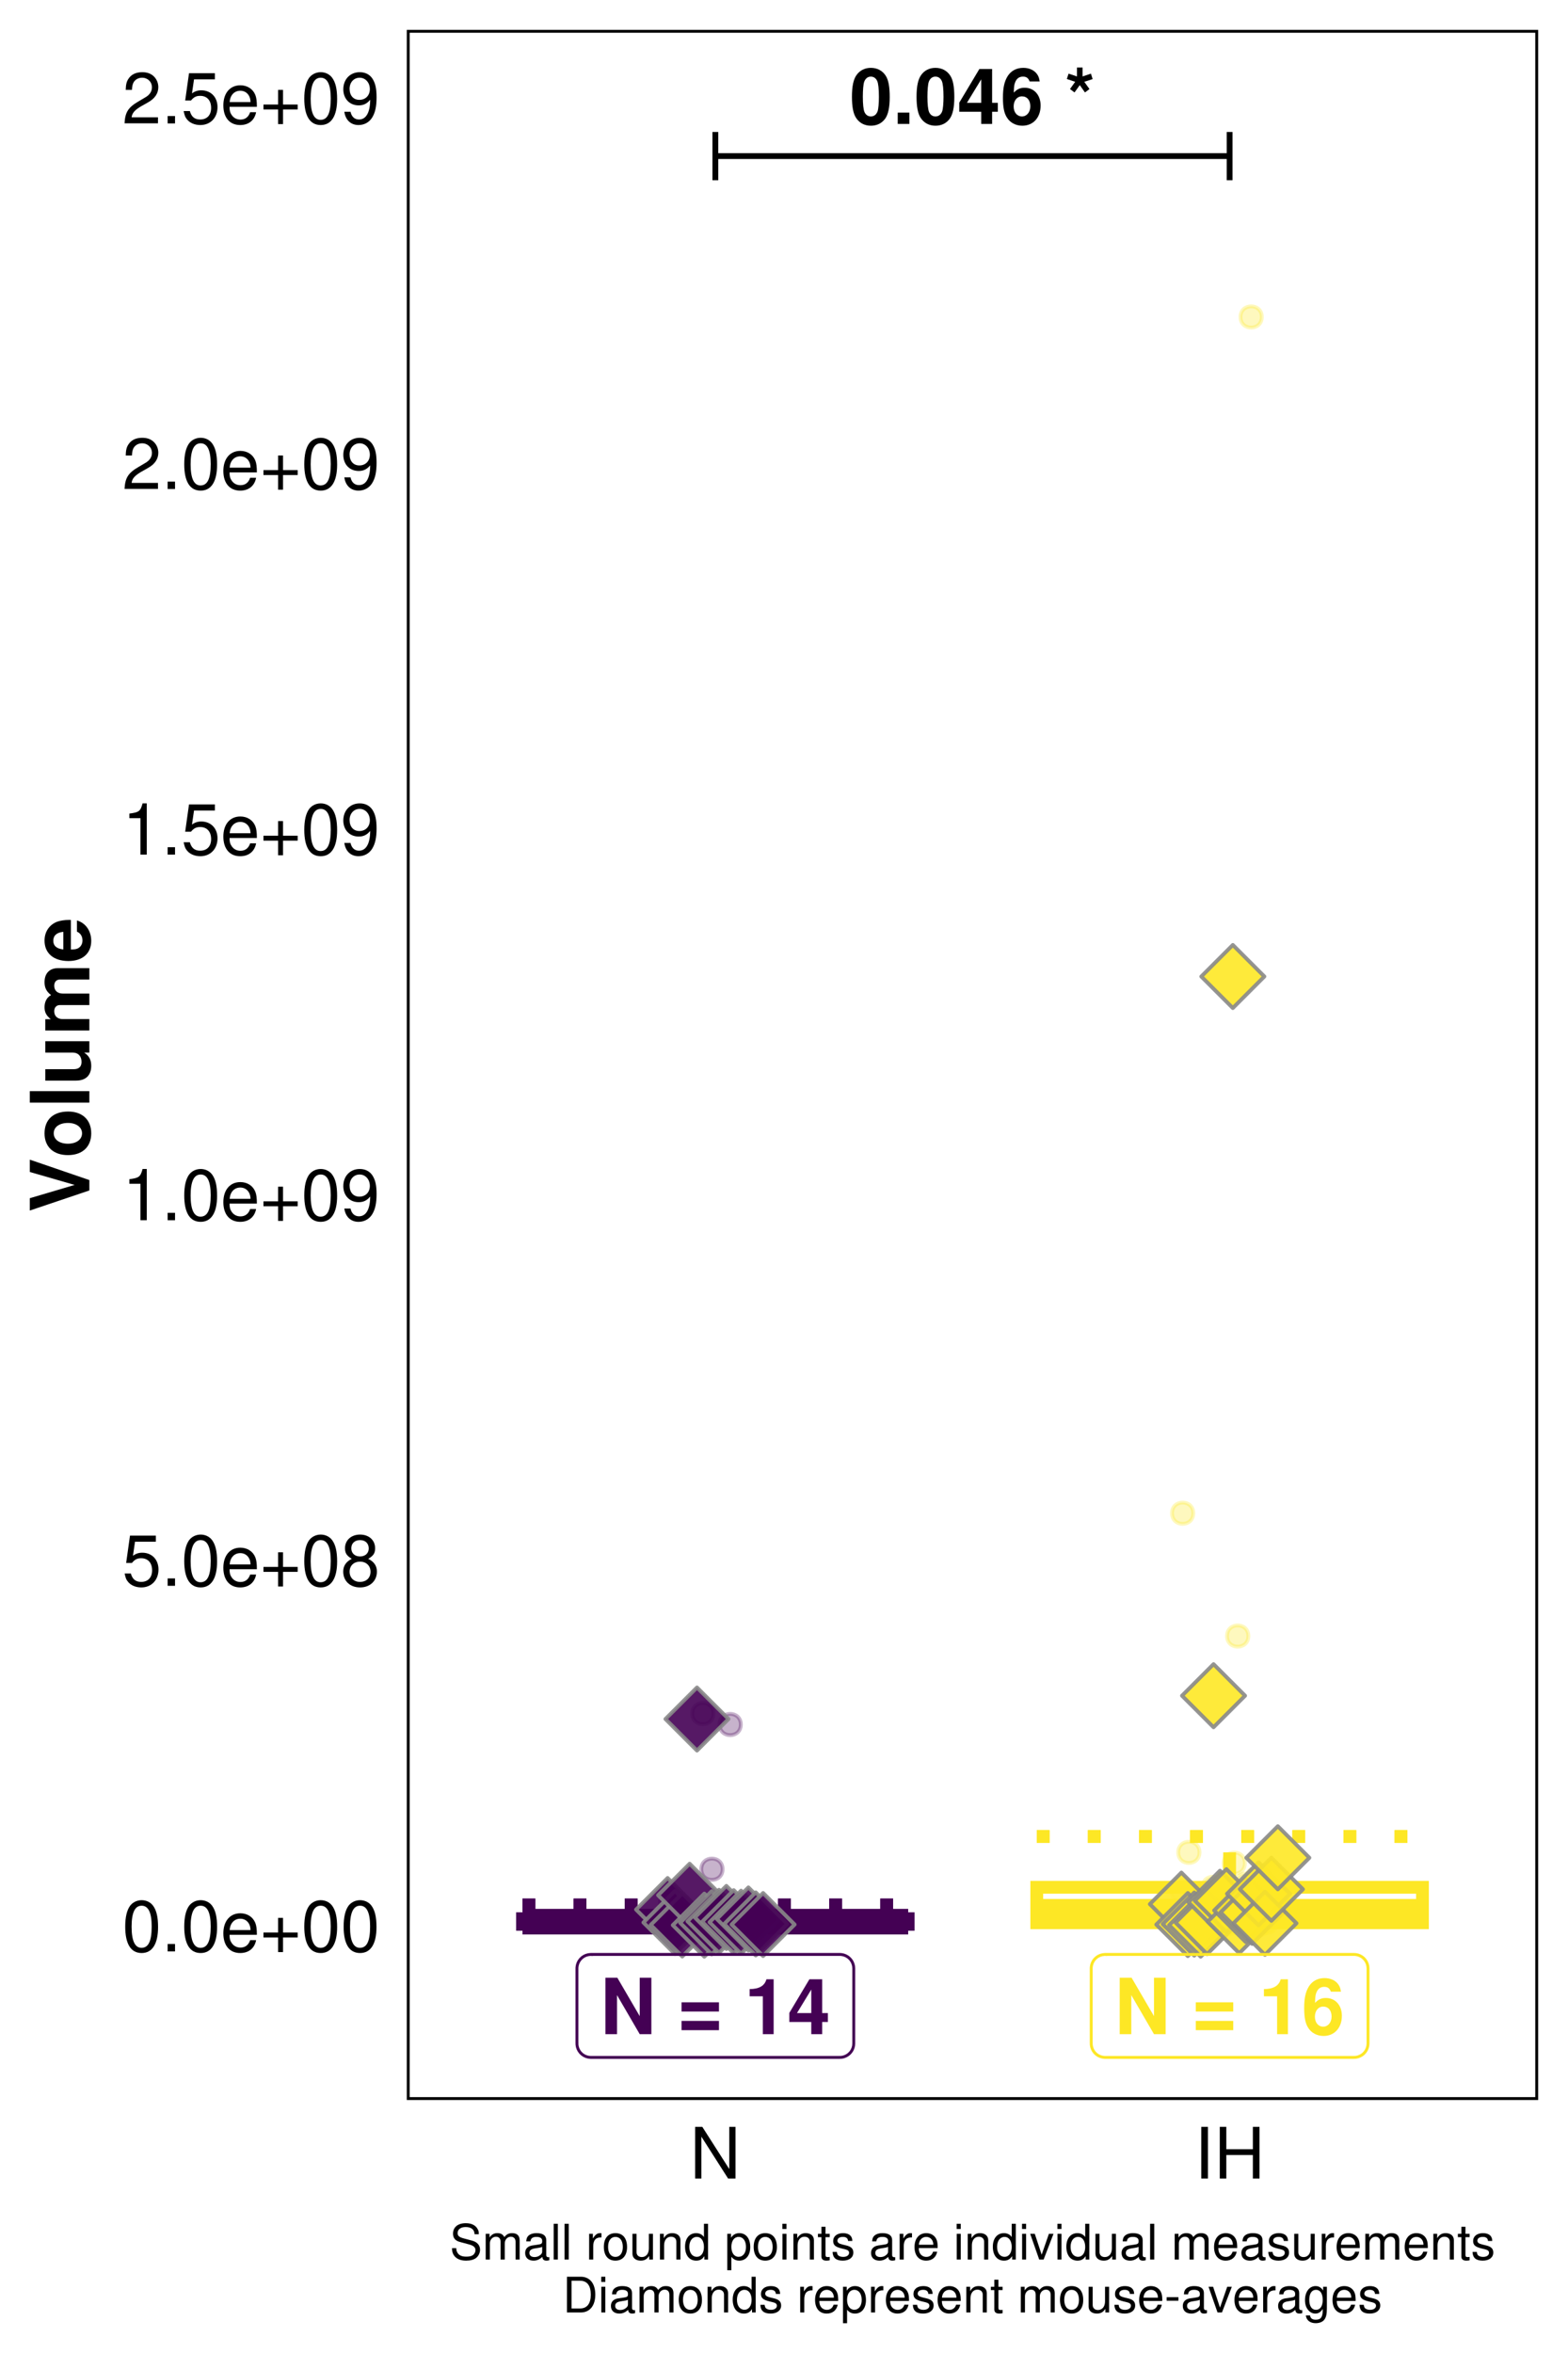 <?xml version="1.0" encoding="UTF-8"?>
<svg xmlns="http://www.w3.org/2000/svg" xmlns:xlink="http://www.w3.org/1999/xlink" width="288pt" height="432pt" viewBox="0 0 288 432" version="1.1">
<defs>
<g>
<symbol overflow="visible" id="glyph0-0">
<path style="stroke:none;" d=""/>
</symbol>
<symbol overflow="visible" id="glyph0-1">
<path style="stroke:none;" d="M 3.875 -10.297 C 2.797 -10.297 1.875 -9.844 1.266 -9 C 0.688 -8.219 0.406 -6.938 0.406 -4.984 C 0.406 -3.188 0.641 -1.938 1.125 -1.172 C 1.719 -0.203 2.703 0.328 3.875 0.328 C 4.984 0.328 5.875 -0.109 6.5 -0.953 C 7.062 -1.734 7.344 -3.031 7.344 -4.922 C 7.344 -6.766 7.125 -8.016 6.641 -8.797 C 6.047 -9.766 5.062 -10.297 3.875 -10.297 Z M 3.875 -8.688 C 4.391 -8.688 4.812 -8.406 5.047 -7.875 C 5.25 -7.453 5.359 -6.359 5.359 -4.969 C 5.359 -3.828 5.266 -2.719 5.109 -2.297 C 4.875 -1.703 4.453 -1.375 3.875 -1.375 C 3.359 -1.375 2.953 -1.656 2.719 -2.156 C 2.516 -2.594 2.406 -3.641 2.406 -4.984 C 2.406 -6.188 2.5 -7.328 2.656 -7.734 C 2.875 -8.344 3.312 -8.688 3.875 -8.688 Z M 3.875 -8.688 "/>
</symbol>
<symbol overflow="visible" id="glyph0-2">
<path style="stroke:none;" d="M 3.047 -2.078 L 0.906 -2.078 L 0.906 0 L 3.047 0 Z M 3.047 -2.078 "/>
</symbol>
<symbol overflow="visible" id="glyph0-3">
<path style="stroke:none;" d="M 7.422 -3.875 L 6.375 -3.875 L 6.375 -10.078 L 4.031 -10.078 L 0.344 -3.906 L 0.344 -2.234 L 4.375 -2.234 L 4.375 0 L 6.375 0 L 6.375 -2.234 L 7.422 -2.234 Z M 4.375 -3.875 L 1.75 -3.875 L 4.375 -8.188 Z M 4.375 -3.875 "/>
</symbol>
<symbol overflow="visible" id="glyph0-4">
<path style="stroke:none;" d="M 7.203 -7.797 C 7.109 -8.453 6.984 -8.766 6.719 -9.141 C 6.203 -9.875 5.281 -10.297 4.188 -10.297 C 2.922 -10.297 1.906 -9.734 1.297 -8.734 C 0.703 -7.75 0.453 -6.625 0.453 -4.797 C 0.453 -3.062 0.672 -1.969 1.188 -1.172 C 1.766 -0.234 2.812 0.328 4.016 0.328 C 6.016 0.328 7.375 -1.172 7.375 -3.375 C 7.375 -5.297 6.188 -6.641 4.453 -6.641 C 3.625 -6.641 3.078 -6.406 2.453 -5.75 L 2.453 -5.953 C 2.484 -6.891 2.531 -7.188 2.672 -7.578 C 2.938 -8.312 3.422 -8.688 4.125 -8.688 C 4.766 -8.688 5.109 -8.438 5.359 -7.797 Z M 3.953 -5.062 C 4.891 -5.062 5.484 -4.344 5.484 -3.234 C 5.484 -2.156 4.828 -1.375 3.953 -1.375 C 3.047 -1.375 2.422 -2.125 2.422 -3.203 C 2.422 -4.297 3.047 -5.062 3.953 -5.062 Z M 3.953 -5.062 "/>
</symbol>
<symbol overflow="visible" id="glyph0-5">
<path style="stroke:none;" d=""/>
</symbol>
<symbol overflow="visible" id="glyph0-6">
<path style="stroke:none;" d="M 1.859 -7.734 L 0.906 -6.406 L 1.734 -5.781 L 2.703 -7.125 L 3.656 -5.781 L 4.484 -6.406 L 3.531 -7.734 L 5.062 -8.234 L 4.75 -9.234 L 3.219 -8.719 L 3.219 -10.359 L 2.188 -10.359 L 2.188 -8.719 L 0.641 -9.234 L 0.328 -8.25 Z M 1.859 -7.734 "/>
</symbol>
<symbol overflow="visible" id="glyph0-7">
<path style="stroke:none;" d="M 7.266 0 L 9.406 0 L 9.406 -10.359 L 7.266 -10.359 L 7.266 -3.312 L 3.156 -10.359 L 0.969 -10.359 L 0.969 0 L 3.094 0 L 3.094 -7.172 Z M 7.266 0 "/>
</symbol>
<symbol overflow="visible" id="glyph0-8">
<path style="stroke:none;" d="M 7.594 -5.844 L 0.719 -5.844 L 0.719 -4.156 L 7.594 -4.156 Z M 7.594 -2.438 L 0.719 -2.438 L 0.719 -0.734 L 7.594 -0.734 Z M 7.594 -2.438 "/>
</symbol>
<symbol overflow="visible" id="glyph0-9">
<path style="stroke:none;" d="M 3.391 -6.953 L 3.391 0 L 5.375 0 L 5.375 -10.078 L 4.047 -10.078 C 3.734 -8.891 2.703 -8.281 0.969 -8.281 L 0.969 -6.953 Z M 3.391 -6.953 "/>
</symbol>
<symbol overflow="visible" id="glyph1-0">
<path style="stroke:none;" d=""/>
</symbol>
<symbol overflow="visible" id="glyph1-1">
<path style="stroke:none;" d="M 3.578 -9.406 C 2.719 -9.406 1.938 -9.016 1.453 -8.375 C 0.859 -7.547 0.562 -6.297 0.562 -4.547 C 0.562 -1.375 1.594 0.297 3.578 0.297 C 5.531 0.297 6.594 -1.375 6.594 -4.469 C 6.594 -6.297 6.312 -7.516 5.688 -8.375 C 5.219 -9.016 4.453 -9.406 3.578 -9.406 Z M 3.578 -8.391 C 4.812 -8.391 5.422 -7.125 5.422 -4.578 C 5.422 -1.891 4.828 -0.656 3.547 -0.656 C 2.344 -0.656 1.734 -1.953 1.734 -4.531 C 1.734 -7.125 2.344 -8.391 3.578 -8.391 Z M 3.578 -8.391 "/>
</symbol>
<symbol overflow="visible" id="glyph1-2">
<path style="stroke:none;" d="M 2.484 -1.359 L 1.125 -1.359 L 1.125 0 L 2.484 0 Z M 2.484 -1.359 "/>
</symbol>
<symbol overflow="visible" id="glyph1-3">
<path style="stroke:none;" d="M 6.672 -3.047 C 6.672 -4.078 6.594 -4.703 6.391 -5.219 C 5.953 -6.328 4.906 -7 3.641 -7 C 1.734 -7 0.516 -5.562 0.516 -3.312 C 0.516 -1.062 1.688 0.297 3.609 0.297 C 5.172 0.297 6.25 -0.578 6.531 -2.062 L 5.438 -2.062 C 5.141 -1.172 4.531 -0.703 3.656 -0.703 C 2.969 -0.703 2.375 -1.016 2.016 -1.594 C 1.75 -1.969 1.656 -2.359 1.656 -3.047 Z M 1.672 -3.922 C 1.766 -5.188 2.531 -6 3.625 -6 C 4.734 -6 5.5 -5.141 5.5 -3.922 Z M 1.672 -3.922 "/>
</symbol>
<symbol overflow="visible" id="glyph1-4">
<path style="stroke:none;" d="M 6.938 -3.469 L 4.25 -3.469 L 4.25 -6.156 L 3.344 -6.156 L 3.344 -3.469 L 0.656 -3.469 L 0.656 -2.562 L 3.344 -2.562 L 3.344 0.125 L 4.25 0.125 L 4.25 -2.562 L 6.938 -2.562 Z M 6.938 -3.469 "/>
</symbol>
<symbol overflow="visible" id="glyph1-5">
<path style="stroke:none;" d="M 6.188 -9.219 L 1.438 -9.219 L 0.734 -4.203 L 1.797 -4.203 C 2.328 -4.844 2.766 -5.062 3.5 -5.062 C 4.734 -5.062 5.5 -4.219 5.5 -2.844 C 5.5 -1.516 4.734 -0.719 3.484 -0.719 C 2.484 -0.719 1.875 -1.219 1.594 -2.266 L 0.453 -2.266 C 0.609 -1.516 0.734 -1.141 1.016 -0.812 C 1.531 -0.109 2.469 0.297 3.516 0.297 C 5.375 0.297 6.672 -1.047 6.672 -3 C 6.672 -4.828 5.453 -6.078 3.688 -6.078 C 3.047 -6.078 2.516 -5.906 1.984 -5.516 L 2.359 -8.094 L 6.188 -8.094 Z M 6.188 -9.219 "/>
</symbol>
<symbol overflow="visible" id="glyph1-6">
<path style="stroke:none;" d="M 5.078 -4.953 C 6.047 -5.531 6.344 -6 6.344 -6.891 C 6.344 -8.375 5.219 -9.406 3.578 -9.406 C 1.953 -9.406 0.812 -8.375 0.812 -6.906 C 0.812 -6 1.109 -5.547 2.047 -4.953 C 1 -4.422 0.484 -3.656 0.484 -2.609 C 0.484 -0.891 1.734 0.297 3.578 0.297 C 5.391 0.297 6.672 -0.891 6.672 -2.609 C 6.672 -3.656 6.156 -4.422 5.078 -4.953 Z M 3.578 -8.391 C 4.547 -8.391 5.172 -7.797 5.172 -6.859 C 5.172 -5.984 4.531 -5.391 3.578 -5.391 C 2.594 -5.391 1.969 -5.984 1.969 -6.891 C 1.969 -7.797 2.594 -8.391 3.578 -8.391 Z M 3.578 -4.438 C 4.719 -4.438 5.5 -3.672 5.5 -2.594 C 5.5 -1.453 4.734 -0.719 3.547 -0.719 C 2.438 -0.719 1.656 -1.484 1.656 -2.578 C 1.656 -3.688 2.422 -4.438 3.578 -4.438 Z M 3.578 -4.438 "/>
</symbol>
<symbol overflow="visible" id="glyph1-7">
<path style="stroke:none;" d="M 3.359 -6.688 L 3.359 0 L 4.516 0 L 4.516 -9.406 L 3.75 -9.406 C 3.359 -7.953 3.094 -7.766 1.328 -7.531 L 1.328 -6.688 Z M 3.359 -6.688 "/>
</symbol>
<symbol overflow="visible" id="glyph1-8">
<path style="stroke:none;" d="M 0.688 -2.141 C 0.906 -0.609 1.891 0.297 3.297 0.297 C 4.328 0.297 5.234 -0.188 5.781 -1.047 C 6.359 -1.969 6.609 -3.109 6.609 -4.812 C 6.609 -6.391 6.391 -7.391 5.844 -8.234 C 5.328 -9 4.531 -9.406 3.516 -9.406 C 1.75 -9.406 0.5 -8.094 0.5 -6.266 C 0.5 -4.531 1.656 -3.312 3.328 -3.312 C 4.203 -3.312 4.844 -3.625 5.438 -4.344 C 5.422 -2 4.688 -0.719 3.375 -0.719 C 2.578 -0.719 2.016 -1.234 1.828 -2.141 Z M 3.5 -8.391 C 4.562 -8.391 5.375 -7.5 5.375 -6.297 C 5.375 -5.141 4.594 -4.328 3.453 -4.328 C 2.359 -4.328 1.656 -5.109 1.656 -6.359 C 1.656 -7.547 2.438 -8.391 3.5 -8.391 Z M 3.5 -8.391 "/>
</symbol>
<symbol overflow="visible" id="glyph1-9">
<path style="stroke:none;" d="M 6.578 -1.125 L 1.734 -1.125 C 1.844 -1.906 2.266 -2.406 3.391 -3.094 L 4.688 -3.828 C 5.984 -4.531 6.641 -5.5 6.641 -6.656 C 6.641 -7.438 6.328 -8.156 5.781 -8.672 C 5.234 -9.172 4.562 -9.406 3.688 -9.406 C 2.516 -9.406 1.656 -8.984 1.141 -8.172 C 0.812 -7.688 0.672 -7.094 0.656 -6.156 L 1.797 -6.156 C 1.828 -6.781 1.906 -7.156 2.062 -7.469 C 2.359 -8.047 2.969 -8.391 3.656 -8.391 C 4.688 -8.391 5.469 -7.641 5.469 -6.625 C 5.469 -5.875 5.047 -5.219 4.219 -4.766 L 3.031 -4.062 C 1.109 -2.953 0.547 -2.062 0.438 -0.016 L 6.578 -0.016 Z M 6.578 -1.125 "/>
</symbol>
<symbol overflow="visible" id="glyph1-10">
<path style="stroke:none;" d="M 8.391 -9.484 L 7.25 -9.484 L 7.25 -1.734 L 2.297 -9.484 L 0.984 -9.484 L 0.984 0 L 2.125 0 L 2.125 -7.688 L 7.031 0 L 8.391 0 Z M 8.391 -9.484 "/>
</symbol>
<symbol overflow="visible" id="glyph1-11">
<path style="stroke:none;" d="M 2.516 -9.484 L 1.297 -9.484 L 1.297 0 L 2.516 0 Z M 2.516 -9.484 "/>
</symbol>
<symbol overflow="visible" id="glyph1-12">
<path style="stroke:none;" d="M 7.156 -4.312 L 7.156 0 L 8.375 0 L 8.375 -9.484 L 7.156 -9.484 L 7.156 -5.375 L 2.281 -5.375 L 2.281 -9.484 L 1.078 -9.484 L 1.078 0 L 2.281 0 L 2.281 -4.312 Z M 7.156 -4.312 "/>
</symbol>
<symbol overflow="visible" id="glyph2-0">
<path style="stroke:none;" d=""/>
</symbol>
<symbol overflow="visible" id="glyph2-1">
<path style="stroke:none;" d="M 0 -5.953 L -10.938 -9.703 L -10.938 -7.438 L -2.703 -5.062 L -10.938 -2.625 L -10.938 -0.359 L 0 -4.047 Z M 0 -5.953 "/>
</symbol>
<symbol overflow="visible" id="glyph2-2">
<path style="stroke:none;" d="M -8.234 -4.516 C -8.234 -2.047 -6.594 -0.531 -3.938 -0.531 C -1.281 -0.531 0.344 -2.047 0.344 -4.531 C 0.344 -7 -1.281 -8.531 -3.891 -8.531 C -6.625 -8.531 -8.234 -7.047 -8.234 -4.516 Z M -6.547 -4.531 C -6.547 -5.688 -5.5 -6.438 -3.922 -6.438 C -2.406 -6.438 -1.344 -5.656 -1.344 -4.531 C -1.344 -3.391 -2.391 -2.625 -3.938 -2.625 C -5.5 -2.625 -6.547 -3.391 -6.547 -4.531 Z M -6.547 -4.531 "/>
</symbol>
<symbol overflow="visible" id="glyph2-3">
<path style="stroke:none;" d="M -10.938 -3.109 L -10.938 -1 L 0 -1 L 0 -3.109 Z M -10.938 -3.109 "/>
</symbol>
<symbol overflow="visible" id="glyph2-4">
<path style="stroke:none;" d="M 0 -8.109 L -8.094 -8.109 L -8.094 -6.016 L -3.031 -6.016 C -2.062 -6.016 -1.438 -5.359 -1.438 -4.312 C -1.438 -3.422 -1.922 -2.969 -2.891 -2.969 L -8.094 -2.969 L -8.094 -0.875 L -2.453 -0.875 C -0.656 -0.875 0.344 -1.844 0.344 -3.578 C 0.344 -4.688 -0.047 -5.422 -0.953 -6.016 L 0 -6.016 Z M 0 -8.109 "/>
</symbol>
<symbol overflow="visible" id="glyph2-5">
<path style="stroke:none;" d="M -8.094 -0.906 L 0 -0.906 L 0 -3 L -4.859 -3 C -5.859 -3 -6.453 -3.547 -6.453 -4.438 C -6.453 -5.141 -6.047 -5.578 -5.406 -5.578 L 0 -5.578 L 0 -7.688 L -4.859 -7.688 C -5.844 -7.688 -6.453 -8.219 -6.453 -9.125 C -6.453 -9.828 -6.047 -10.266 -5.406 -10.266 L 0 -10.266 L 0 -12.359 L -5.734 -12.359 C -7.312 -12.359 -8.234 -11.406 -8.234 -9.781 C -8.234 -8.75 -7.875 -8.047 -7.031 -7.406 C -7.797 -7.016 -8.234 -6.203 -8.234 -5.203 C -8.234 -4.281 -7.938 -3.672 -7.094 -2.984 L -8.094 -2.984 Z M -8.094 -0.906 "/>
</symbol>
<symbol overflow="visible" id="glyph2-6">
<path style="stroke:none;" d="M -3.391 -7.859 C -3.562 -7.875 -3.641 -7.875 -3.75 -7.875 C -4.562 -7.875 -5.312 -7.75 -5.875 -7.562 C -7.344 -7.016 -8.234 -5.719 -8.234 -4.078 C -8.234 -1.75 -6.562 -0.328 -3.844 -0.328 C -1.25 -0.328 0.344 -1.734 0.344 -4.031 C 0.344 -5.844 -0.672 -7.312 -2.281 -7.781 L -2.281 -5.719 C -1.641 -5.453 -1.266 -4.875 -1.266 -4.109 C -1.266 -3.516 -1.516 -3.031 -1.969 -2.734 C -2.266 -2.531 -2.625 -2.453 -3.391 -2.438 Z M -4.781 -2.453 C -6.031 -2.594 -6.625 -3.125 -6.625 -4.047 C -6.625 -5.016 -5.984 -5.578 -4.781 -5.688 Z M -4.781 -2.453 "/>
</symbol>
<symbol overflow="visible" id="glyph3-0">
<path style="stroke:none;" d=""/>
</symbol>
<symbol overflow="visible" id="glyph3-1">
<path style="stroke:none;" d="M 5.359 -4.641 C 5.359 -5.078 5.344 -5.219 5.188 -5.516 C 4.828 -6.266 4.062 -6.672 2.969 -6.672 C 1.516 -6.672 0.625 -5.938 0.625 -4.75 C 0.625 -3.938 1.047 -3.438 1.922 -3.219 L 3.547 -2.781 C 4.391 -2.562 4.75 -2.234 4.75 -1.719 C 4.75 -1.375 4.562 -1.016 4.281 -0.812 C 4.016 -0.625 3.609 -0.531 3.078 -0.531 C 2.359 -0.531 1.875 -0.703 1.562 -1.078 C 1.328 -1.375 1.219 -1.688 1.219 -2.094 L 0.438 -2.094 C 0.438 -1.484 0.562 -1.094 0.812 -0.734 C 1.266 -0.109 2.031 0.203 3.031 0.203 C 3.812 0.203 4.453 0.031 4.875 -0.297 C 5.312 -0.641 5.594 -1.234 5.594 -1.797 C 5.594 -2.609 5.078 -3.203 4.188 -3.453 L 2.547 -3.891 C 1.75 -4.109 1.469 -4.359 1.469 -4.859 C 1.469 -5.531 2.047 -5.969 2.938 -5.969 C 3.984 -5.969 4.562 -5.5 4.578 -4.641 Z M 5.359 -4.641 "/>
</symbol>
<symbol overflow="visible" id="glyph3-2">
<path style="stroke:none;" d="M 0.625 -4.719 L 0.625 0 L 1.391 0 L 1.391 -2.969 C 1.391 -3.641 1.875 -4.188 2.5 -4.188 C 3.047 -4.188 3.359 -3.859 3.359 -3.25 L 3.359 0 L 4.125 0 L 4.125 -2.969 C 4.125 -3.641 4.609 -4.188 5.234 -4.188 C 5.781 -4.188 6.109 -3.844 6.109 -3.25 L 6.109 0 L 6.859 0 L 6.859 -3.531 C 6.859 -4.391 6.375 -4.844 5.484 -4.844 C 4.859 -4.844 4.484 -4.656 4.047 -4.125 C 3.766 -4.641 3.391 -4.844 2.766 -4.844 C 2.141 -4.844 1.719 -4.609 1.328 -4.047 L 1.328 -4.719 Z M 0.625 -4.719 "/>
</symbol>
<symbol overflow="visible" id="glyph3-3">
<path style="stroke:none;" d="M 4.812 -0.438 C 4.734 -0.422 4.703 -0.422 4.656 -0.422 C 4.391 -0.422 4.25 -0.562 4.25 -0.797 L 4.25 -3.562 C 4.25 -4.406 3.641 -4.844 2.469 -4.844 C 1.781 -4.844 1.234 -4.656 0.906 -4.297 C 0.688 -4.062 0.609 -3.781 0.578 -3.328 L 1.344 -3.328 C 1.406 -3.891 1.75 -4.156 2.453 -4.156 C 3.125 -4.156 3.5 -3.906 3.5 -3.453 L 3.5 -3.266 C 3.484 -2.938 3.328 -2.812 2.719 -2.734 C 1.656 -2.594 1.5 -2.562 1.203 -2.453 C 0.656 -2.219 0.375 -1.797 0.375 -1.188 C 0.375 -0.328 0.969 0.203 1.922 0.203 C 2.516 0.203 3 0 3.531 -0.484 C 3.578 0 3.812 0.203 4.297 0.203 C 4.469 0.203 4.562 0.188 4.812 0.125 Z M 3.5 -1.484 C 3.5 -1.234 3.422 -1.078 3.203 -0.875 C 2.891 -0.594 2.531 -0.453 2.094 -0.453 C 1.5 -0.453 1.156 -0.734 1.156 -1.203 C 1.156 -1.703 1.484 -1.953 2.297 -2.062 C 3.094 -2.172 3.25 -2.219 3.5 -2.328 Z M 3.5 -1.484 "/>
</symbol>
<symbol overflow="visible" id="glyph3-4">
<path style="stroke:none;" d="M 1.375 -6.562 L 0.609 -6.562 L 0.609 0 L 1.375 0 Z M 1.375 -6.562 "/>
</symbol>
<symbol overflow="visible" id="glyph3-5">
<path style="stroke:none;" d=""/>
</symbol>
<symbol overflow="visible" id="glyph3-6">
<path style="stroke:none;" d="M 0.625 -4.719 L 0.625 0 L 1.375 0 L 1.375 -2.453 C 1.391 -3.578 1.859 -4.094 2.891 -4.062 L 2.891 -4.828 C 2.766 -4.844 2.688 -4.844 2.594 -4.844 C 2.109 -4.844 1.75 -4.562 1.312 -3.859 L 1.312 -4.719 Z M 0.625 -4.719 "/>
</symbol>
<symbol overflow="visible" id="glyph3-7">
<path style="stroke:none;" d="M 2.453 -4.844 C 1.109 -4.844 0.328 -3.906 0.328 -2.328 C 0.328 -0.734 1.109 0.203 2.453 0.203 C 3.781 0.203 4.594 -0.734 4.594 -2.281 C 4.594 -3.922 3.812 -4.844 2.453 -4.844 Z M 2.453 -4.156 C 3.297 -4.156 3.812 -3.469 3.812 -2.297 C 3.812 -1.172 3.281 -0.484 2.453 -0.484 C 1.625 -0.484 1.109 -1.172 1.109 -2.328 C 1.109 -3.469 1.625 -4.156 2.453 -4.156 Z M 2.453 -4.156 "/>
</symbol>
<symbol overflow="visible" id="glyph3-8">
<path style="stroke:none;" d="M 4.344 0 L 4.344 -4.719 L 3.594 -4.719 L 3.594 -2.047 C 3.594 -1.078 3.094 -0.453 2.297 -0.453 C 1.703 -0.453 1.328 -0.812 1.328 -1.375 L 1.328 -4.719 L 0.578 -4.719 L 0.578 -1.078 C 0.578 -0.297 1.172 0.203 2.094 0.203 C 2.781 0.203 3.219 -0.031 3.656 -0.656 L 3.656 0 Z M 4.344 0 "/>
</symbol>
<symbol overflow="visible" id="glyph3-9">
<path style="stroke:none;" d="M 0.625 -4.719 L 0.625 0 L 1.391 0 L 1.391 -2.594 C 1.391 -3.562 1.891 -4.188 2.656 -4.188 C 3.266 -4.188 3.641 -3.828 3.641 -3.266 L 3.641 0 L 4.391 0 L 4.391 -3.562 C 4.391 -4.344 3.797 -4.844 2.891 -4.844 C 2.188 -4.844 1.734 -4.578 1.328 -3.922 L 1.328 -4.719 Z M 0.625 -4.719 "/>
</symbol>
<symbol overflow="visible" id="glyph3-10">
<path style="stroke:none;" d="M 4.453 -6.562 L 3.703 -6.562 L 3.703 -4.125 C 3.391 -4.594 2.891 -4.844 2.266 -4.844 C 1.031 -4.844 0.234 -3.875 0.234 -2.359 C 0.234 -0.781 1.016 0.203 2.281 0.203 C 2.938 0.203 3.391 -0.031 3.781 -0.625 L 3.781 0 L 4.453 0 Z M 2.391 -4.156 C 3.188 -4.156 3.703 -3.438 3.703 -2.297 C 3.703 -1.219 3.188 -0.5 2.391 -0.5 C 1.562 -0.5 1.016 -1.219 1.016 -2.328 C 1.016 -3.422 1.562 -4.156 2.391 -4.156 Z M 2.391 -4.156 "/>
</symbol>
<symbol overflow="visible" id="glyph3-11">
<path style="stroke:none;" d="M 0.484 1.969 L 1.234 1.969 L 1.234 -0.5 C 1.641 -0.016 2.078 0.203 2.688 0.203 C 3.922 0.203 4.703 -0.781 4.703 -2.281 C 4.703 -3.859 3.938 -4.844 2.688 -4.844 C 2.047 -4.844 1.531 -4.562 1.172 -4 L 1.172 -4.719 L 0.484 -4.719 Z M 2.562 -4.156 C 3.391 -4.156 3.922 -3.422 3.922 -2.297 C 3.922 -1.219 3.375 -0.5 2.562 -0.5 C 1.75 -0.5 1.234 -1.219 1.234 -2.328 C 1.234 -3.422 1.75 -4.156 2.562 -4.156 Z M 2.562 -4.156 "/>
</symbol>
<symbol overflow="visible" id="glyph3-12">
<path style="stroke:none;" d="M 1.344 -4.719 L 0.609 -4.719 L 0.609 0 L 1.344 0 Z M 1.344 -6.562 L 0.594 -6.562 L 0.594 -5.609 L 1.344 -5.609 Z M 1.344 -6.562 "/>
</symbol>
<symbol overflow="visible" id="glyph3-13">
<path style="stroke:none;" d="M 2.281 -4.719 L 1.516 -4.719 L 1.516 -6.016 L 0.766 -6.016 L 0.766 -4.719 L 0.125 -4.719 L 0.125 -4.109 L 0.766 -4.109 L 0.766 -0.547 C 0.766 -0.047 1.094 0.203 1.672 0.203 C 1.875 0.203 2.031 0.188 2.281 0.141 L 2.281 -0.484 C 2.172 -0.453 2.078 -0.453 1.922 -0.453 C 1.609 -0.453 1.516 -0.547 1.516 -0.875 L 1.516 -4.109 L 2.281 -4.109 Z M 2.281 -4.719 "/>
</symbol>
<symbol overflow="visible" id="glyph3-14">
<path style="stroke:none;" d="M 3.938 -3.406 C 3.938 -4.328 3.328 -4.844 2.234 -4.844 C 1.141 -4.844 0.422 -4.281 0.422 -3.406 C 0.422 -2.672 0.797 -2.328 1.922 -2.047 L 2.625 -1.875 C 3.141 -1.75 3.344 -1.562 3.344 -1.234 C 3.344 -0.781 2.906 -0.484 2.25 -0.484 C 1.844 -0.484 1.5 -0.609 1.312 -0.797 C 1.203 -0.938 1.141 -1.078 1.094 -1.406 L 0.312 -1.406 C 0.344 -0.312 0.953 0.203 2.188 0.203 C 3.375 0.203 4.125 -0.375 4.125 -1.281 C 4.125 -1.984 3.734 -2.375 2.797 -2.594 L 2.078 -2.766 C 1.469 -2.922 1.203 -3.109 1.203 -3.453 C 1.203 -3.891 1.594 -4.156 2.203 -4.156 C 2.812 -4.156 3.125 -3.891 3.156 -3.406 Z M 3.938 -3.406 "/>
</symbol>
<symbol overflow="visible" id="glyph3-15">
<path style="stroke:none;" d="M 4.609 -2.109 C 4.609 -2.828 4.562 -3.266 4.422 -3.609 C 4.125 -4.391 3.406 -4.844 2.516 -4.844 C 1.203 -4.844 0.359 -3.859 0.359 -2.297 C 0.359 -0.734 1.172 0.203 2.5 0.203 C 3.578 0.203 4.328 -0.406 4.516 -1.438 L 3.766 -1.438 C 3.562 -0.812 3.125 -0.484 2.531 -0.484 C 2.047 -0.484 1.641 -0.703 1.391 -1.094 C 1.219 -1.375 1.156 -1.641 1.141 -2.109 Z M 1.156 -2.719 C 1.219 -3.594 1.75 -4.156 2.516 -4.156 C 3.281 -4.156 3.812 -3.562 3.812 -2.719 Z M 1.156 -2.719 "/>
</symbol>
<symbol overflow="visible" id="glyph3-16">
<path style="stroke:none;" d="M 2.562 0 L 4.375 -4.719 L 3.531 -4.719 L 2.203 -0.891 L 0.938 -4.719 L 0.094 -4.719 L 1.75 0 Z M 2.562 0 "/>
</symbol>
<symbol overflow="visible" id="glyph3-17">
<path style="stroke:none;" d="M 0.797 0 L 3.328 0 C 4.984 0 6 -1.234 6 -3.281 C 6 -5.312 5 -6.562 3.328 -6.562 L 0.797 -6.562 Z M 1.641 -0.734 L 1.641 -5.828 L 3.188 -5.828 C 4.484 -5.828 5.172 -4.953 5.172 -3.281 C 5.172 -1.609 4.484 -0.734 3.188 -0.734 Z M 1.641 -0.734 "/>
</symbol>
<symbol overflow="visible" id="glyph3-18">
<path style="stroke:none;" d="M 2.562 -2.812 L 0.406 -2.812 L 0.406 -2.156 L 2.562 -2.156 Z M 2.562 -2.812 "/>
</symbol>
<symbol overflow="visible" id="glyph3-19">
<path style="stroke:none;" d="M 3.641 -4.719 L 3.641 -4.031 C 3.266 -4.594 2.844 -4.844 2.25 -4.844 C 1.109 -4.844 0.312 -3.781 0.312 -2.281 C 0.312 -1.484 0.5 -0.906 0.906 -0.438 C 1.266 -0.016 1.703 0.203 2.203 0.203 C 2.766 0.203 3.172 -0.047 3.562 -0.641 L 3.562 -0.391 C 3.562 0.859 3.219 1.328 2.281 1.328 C 1.641 1.328 1.312 1.078 1.234 0.547 L 0.469 0.547 C 0.547 1.406 1.234 1.969 2.266 1.969 C 2.953 1.969 3.531 1.734 3.828 1.359 C 4.188 0.922 4.328 0.328 4.328 -0.781 L 4.328 -4.719 Z M 2.328 -4.156 C 3.109 -4.156 3.562 -3.484 3.562 -2.297 C 3.562 -1.156 3.109 -0.484 2.328 -0.484 C 1.547 -0.484 1.094 -1.156 1.094 -2.328 C 1.094 -3.469 1.547 -4.156 2.328 -4.156 Z M 2.328 -4.156 "/>
</symbol>
</g>
<clipPath id="clip1">
  <path d="M 74.715 5.48 L 282.52 5.48 L 282.52 385.555 L 74.715 385.555 Z M 74.715 5.48 "/>
</clipPath>
</defs>
<g id="surface181">
<path style="fill:none;stroke-width:2.347;stroke-linecap:butt;stroke-linejoin:round;stroke:rgb(26.667%,0.392%,32.941%);stroke-opacity:1;stroke-miterlimit:10;" d="M 131.391 352.262 L 131.391 350.953 "/>
<path style="fill:none;stroke-width:2.347;stroke-linecap:butt;stroke-linejoin:round;stroke:rgb(26.667%,0.392%,32.941%);stroke-opacity:1;stroke-miterlimit:10;" d="M 131.391 353.301 L 131.391 353.512 "/>
<path style="fill:none;stroke-width:2.347;stroke-linecap:butt;stroke-linejoin:miter;stroke:rgb(26.667%,0.392%,32.941%);stroke-opacity:1;stroke-miterlimit:10;" d="M 95.969 352.262 L 95.969 353.301 L 166.812 353.301 L 166.812 352.262 Z M 95.969 352.262 "/>
<path style="fill:none;stroke-width:4.695;stroke-linecap:butt;stroke-linejoin:miter;stroke:rgb(26.667%,0.392%,32.941%);stroke-opacity:1;stroke-miterlimit:10;" d="M 95.969 352.809 L 166.812 352.809 "/>
<path style="fill:none;stroke-width:2.347;stroke-linecap:butt;stroke-linejoin:round;stroke:rgb(99.216%,90.588%,14.51%);stroke-opacity:1;stroke-miterlimit:10;" d="M 225.848 346.496 L 225.848 340.086 "/>
<path style="fill:none;stroke-width:2.347;stroke-linecap:butt;stroke-linejoin:round;stroke:rgb(99.216%,90.588%,14.51%);stroke-opacity:1;stroke-miterlimit:10;" d="M 225.848 353.012 L 225.848 353.492 "/>
<path style="fill:none;stroke-width:2.347;stroke-linecap:butt;stroke-linejoin:miter;stroke:rgb(99.216%,90.588%,14.51%);stroke-opacity:1;stroke-miterlimit:10;" d="M 190.426 346.496 L 190.426 353.012 L 261.27 353.012 L 261.27 346.496 Z M 190.426 346.496 "/>
<path style="fill:none;stroke-width:4.695;stroke-linecap:butt;stroke-linejoin:miter;stroke:rgb(99.216%,90.588%,14.51%);stroke-opacity:1;stroke-miterlimit:10;" d="M 190.426 350.992 L 261.27 350.992 "/>
<path style="fill:none;stroke-width:2.347;stroke-linecap:butt;stroke-linejoin:round;stroke:rgb(26.667%,0.392%,32.941%);stroke-opacity:1;stroke-dasharray:2.347,7.042;stroke-miterlimit:10;" d="M 95.969 349.738 L 166.812 349.738 "/>
<path style="fill:none;stroke-width:2.347;stroke-linecap:butt;stroke-linejoin:round;stroke:rgb(26.667%,0.392%,32.941%);stroke-opacity:1;stroke-dasharray:2.347,7.042;stroke-miterlimit:10;" d="M 131.391 349.738 L 131.391 349.738 "/>
<path style="fill:none;stroke-width:2.347;stroke-linecap:butt;stroke-linejoin:round;stroke:rgb(26.667%,0.392%,32.941%);stroke-opacity:1;stroke-dasharray:2.347,7.042;stroke-miterlimit:10;" d="M 95.969 349.738 L 166.812 349.738 "/>
<path style="fill:none;stroke-width:2.347;stroke-linecap:butt;stroke-linejoin:round;stroke:rgb(99.216%,90.588%,14.51%);stroke-opacity:1;stroke-dasharray:2.347,7.042;stroke-miterlimit:10;" d="M 190.426 337.176 L 261.27 337.176 "/>
<path style="fill:none;stroke-width:2.347;stroke-linecap:butt;stroke-linejoin:round;stroke:rgb(99.216%,90.588%,14.51%);stroke-opacity:1;stroke-dasharray:2.347,7.042;stroke-miterlimit:10;" d="M 225.848 337.176 L 225.848 337.176 "/>
<path style="fill:none;stroke-width:2.347;stroke-linecap:butt;stroke-linejoin:round;stroke:rgb(99.216%,90.588%,14.51%);stroke-opacity:1;stroke-dasharray:2.347,7.042;stroke-miterlimit:10;" d="M 190.426 337.176 L 261.27 337.176 "/>
<path style="fill-rule:nonzero;fill:rgb(26.667%,0.392%,32.941%);fill-opacity:0.298;stroke-width:0.709;stroke-linecap:round;stroke-linejoin:round;stroke:rgb(26.667%,0.392%,32.941%);stroke-opacity:0.298;stroke-miterlimit:10;" d="M 142.227 352.328 C 142.227 354.934 138.316 354.934 138.316 352.328 C 138.316 349.723 142.227 349.723 142.227 352.328 "/>
<path style="fill-rule:nonzero;fill:rgb(26.667%,0.392%,32.941%);fill-opacity:0.298;stroke-width:0.709;stroke-linecap:round;stroke-linejoin:round;stroke:rgb(26.667%,0.392%,32.941%);stroke-opacity:0.298;stroke-miterlimit:10;" d="M 134.133 353.277 C 134.133 355.883 130.223 355.883 130.223 353.277 C 130.223 350.672 134.133 350.672 134.133 353.277 "/>
<path style="fill-rule:nonzero;fill:rgb(26.667%,0.392%,32.941%);fill-opacity:0.298;stroke-width:0.709;stroke-linecap:round;stroke-linejoin:round;stroke:rgb(26.667%,0.392%,32.941%);stroke-opacity:0.298;stroke-miterlimit:10;" d="M 125.016 353.438 C 125.016 356.043 121.105 356.043 121.105 353.438 C 121.105 350.832 125.016 350.832 125.016 353.438 "/>
<path style="fill-rule:nonzero;fill:rgb(26.667%,0.392%,32.941%);fill-opacity:0.298;stroke-width:0.709;stroke-linecap:round;stroke-linejoin:round;stroke:rgb(26.667%,0.392%,32.941%);stroke-opacity:0.298;stroke-miterlimit:10;" d="M 134.883 353.301 C 134.883 355.906 130.973 355.906 130.973 353.301 C 130.973 350.695 134.883 350.695 134.883 353.301 "/>
<path style="fill-rule:nonzero;fill:rgb(26.667%,0.392%,32.941%);fill-opacity:0.298;stroke-width:0.709;stroke-linecap:round;stroke-linejoin:round;stroke:rgb(26.667%,0.392%,32.941%);stroke-opacity:0.298;stroke-miterlimit:10;" d="M 125.598 353.301 C 125.598 355.906 121.688 355.906 121.688 353.301 C 121.688 350.695 125.598 350.695 125.598 353.301 "/>
<path style="fill-rule:nonzero;fill:rgb(26.667%,0.392%,32.941%);fill-opacity:0.298;stroke-width:0.709;stroke-linecap:round;stroke-linejoin:round;stroke:rgb(26.667%,0.392%,32.941%);stroke-opacity:0.298;stroke-miterlimit:10;" d="M 125.676 350.953 C 125.676 353.559 121.766 353.559 121.766 350.953 C 121.766 348.344 125.676 348.344 125.676 350.953 "/>
<path style="fill-rule:nonzero;fill:rgb(26.667%,0.392%,32.941%);fill-opacity:0.298;stroke-width:0.709;stroke-linecap:round;stroke-linejoin:round;stroke:rgb(26.667%,0.392%,32.941%);stroke-opacity:0.298;stroke-miterlimit:10;" d="M 140.105 353.32 C 140.105 355.926 136.195 355.926 136.195 353.32 C 136.195 350.715 140.105 350.715 140.105 353.32 "/>
<path style="fill-rule:nonzero;fill:rgb(26.667%,0.392%,32.941%);fill-opacity:0.298;stroke-width:0.709;stroke-linecap:round;stroke-linejoin:round;stroke:rgb(26.667%,0.392%,32.941%);stroke-opacity:0.298;stroke-miterlimit:10;" d="M 131.051 314.602 C 131.051 317.207 127.141 317.207 127.141 314.602 C 127.141 311.992 131.051 311.992 131.051 314.602 "/>
<path style="fill-rule:nonzero;fill:rgb(26.667%,0.392%,32.941%);fill-opacity:0.298;stroke-width:0.709;stroke-linecap:round;stroke-linejoin:round;stroke:rgb(26.667%,0.392%,32.941%);stroke-opacity:0.298;stroke-miterlimit:10;" d="M 125.121 349.371 C 125.121 351.977 121.211 351.977 121.211 349.371 C 121.211 346.762 125.121 346.762 125.121 349.371 "/>
<path style="fill-rule:nonzero;fill:rgb(26.667%,0.392%,32.941%);fill-opacity:0.298;stroke-width:0.709;stroke-linecap:round;stroke-linejoin:round;stroke:rgb(26.667%,0.392%,32.941%);stroke-opacity:0.298;stroke-miterlimit:10;" d="M 133.164 352.738 C 133.164 355.344 129.254 355.344 129.254 352.738 C 129.254 350.133 133.164 350.133 133.164 352.738 "/>
<path style="fill-rule:nonzero;fill:rgb(26.667%,0.392%,32.941%);fill-opacity:0.298;stroke-width:0.709;stroke-linecap:round;stroke-linejoin:round;stroke:rgb(26.667%,0.392%,32.941%);stroke-opacity:0.298;stroke-miterlimit:10;" d="M 124.133 352.746 C 124.133 355.352 120.223 355.352 120.223 352.746 C 120.223 350.141 124.133 350.141 124.133 352.746 "/>
<path style="fill-rule:nonzero;fill:rgb(26.667%,0.392%,32.941%);fill-opacity:0.298;stroke-width:0.709;stroke-linecap:round;stroke-linejoin:round;stroke:rgb(26.667%,0.392%,32.941%);stroke-opacity:0.298;stroke-miterlimit:10;" d="M 136.07 316.613 C 136.07 319.219 132.16 319.219 132.16 316.613 C 132.16 314.008 136.07 314.008 136.07 316.613 "/>
<path style="fill-rule:nonzero;fill:rgb(26.667%,0.392%,32.941%);fill-opacity:0.298;stroke-width:0.709;stroke-linecap:round;stroke-linejoin:round;stroke:rgb(26.667%,0.392%,32.941%);stroke-opacity:0.298;stroke-miterlimit:10;" d="M 137.684 353.504 C 137.684 356.109 133.773 356.109 133.773 353.504 C 133.773 350.895 137.684 350.895 137.684 353.504 "/>
<path style="fill-rule:nonzero;fill:rgb(26.667%,0.392%,32.941%);fill-opacity:0.298;stroke-width:0.709;stroke-linecap:round;stroke-linejoin:round;stroke:rgb(26.667%,0.392%,32.941%);stroke-opacity:0.298;stroke-miterlimit:10;" d="M 140.625 352.852 C 140.625 355.461 136.715 355.461 136.715 352.852 C 136.715 350.246 140.625 350.246 140.625 352.852 "/>
<path style="fill-rule:nonzero;fill:rgb(26.667%,0.392%,32.941%);fill-opacity:0.298;stroke-width:0.709;stroke-linecap:round;stroke-linejoin:round;stroke:rgb(26.667%,0.392%,32.941%);stroke-opacity:0.298;stroke-miterlimit:10;" d="M 132.719 343.18 C 132.719 345.789 128.809 345.789 128.809 343.18 C 128.809 340.574 132.719 340.574 132.719 343.18 "/>
<path style="fill-rule:nonzero;fill:rgb(26.667%,0.392%,32.941%);fill-opacity:0.298;stroke-width:0.709;stroke-linecap:round;stroke-linejoin:round;stroke:rgb(26.667%,0.392%,32.941%);stroke-opacity:0.298;stroke-miterlimit:10;" d="M 128.934 352.766 C 128.934 355.371 125.023 355.371 125.023 352.766 C 125.023 350.16 128.934 350.16 128.934 352.766 "/>
<path style="fill-rule:nonzero;fill:rgb(26.667%,0.392%,32.941%);fill-opacity:0.298;stroke-width:0.709;stroke-linecap:round;stroke-linejoin:round;stroke:rgb(26.667%,0.392%,32.941%);stroke-opacity:0.298;stroke-miterlimit:10;" d="M 134.656 353.141 C 134.656 355.75 130.746 355.75 130.746 353.141 C 130.746 350.535 134.656 350.535 134.656 353.141 "/>
<path style="fill-rule:nonzero;fill:rgb(26.667%,0.392%,32.941%);fill-opacity:0.298;stroke-width:0.709;stroke-linecap:round;stroke-linejoin:round;stroke:rgb(26.667%,0.392%,32.941%);stroke-opacity:0.298;stroke-miterlimit:10;" d="M 133.781 352.727 C 133.781 355.332 129.875 355.332 129.875 352.727 C 129.875 350.121 133.781 350.121 133.781 352.727 "/>
<path style="fill-rule:nonzero;fill:rgb(26.667%,0.392%,32.941%);fill-opacity:0.298;stroke-width:0.709;stroke-linecap:round;stroke-linejoin:round;stroke:rgb(26.667%,0.392%,32.941%);stroke-opacity:0.298;stroke-miterlimit:10;" d="M 131.387 353.512 C 131.387 356.121 127.477 356.121 127.477 353.512 C 127.477 350.906 131.387 350.906 131.387 353.512 "/>
<path style="fill-rule:nonzero;fill:rgb(26.667%,0.392%,32.941%);fill-opacity:0.298;stroke-width:0.709;stroke-linecap:round;stroke-linejoin:round;stroke:rgb(26.667%,0.392%,32.941%);stroke-opacity:0.298;stroke-miterlimit:10;" d="M 137.102 352.566 C 137.102 355.176 133.191 355.176 133.191 352.566 C 133.191 349.961 137.102 349.961 137.102 352.566 "/>
<path style="fill-rule:nonzero;fill:rgb(26.667%,0.392%,32.941%);fill-opacity:0.298;stroke-width:0.709;stroke-linecap:round;stroke-linejoin:round;stroke:rgb(26.667%,0.392%,32.941%);stroke-opacity:0.298;stroke-miterlimit:10;" d="M 130.688 352.441 C 130.688 355.047 126.777 355.047 126.777 352.441 C 126.777 349.836 130.688 349.836 130.688 352.441 "/>
<path style="fill-rule:nonzero;fill:rgb(26.667%,0.392%,32.941%);fill-opacity:0.298;stroke-width:0.709;stroke-linecap:round;stroke-linejoin:round;stroke:rgb(26.667%,0.392%,32.941%);stroke-opacity:0.298;stroke-miterlimit:10;" d="M 130.211 353.387 C 130.211 355.992 126.301 355.992 126.301 353.387 C 126.301 350.781 130.211 350.781 130.211 353.387 "/>
<path style="fill-rule:nonzero;fill:rgb(26.667%,0.392%,32.941%);fill-opacity:0.298;stroke-width:0.709;stroke-linecap:round;stroke-linejoin:round;stroke:rgb(26.667%,0.392%,32.941%);stroke-opacity:0.298;stroke-miterlimit:10;" d="M 134.246 351.801 C 134.246 354.406 130.336 354.406 130.336 351.801 C 130.336 349.191 134.246 349.191 134.246 351.801 "/>
<path style="fill-rule:nonzero;fill:rgb(26.667%,0.392%,32.941%);fill-opacity:0.298;stroke-width:0.709;stroke-linecap:round;stroke-linejoin:round;stroke:rgb(26.667%,0.392%,32.941%);stroke-opacity:0.298;stroke-miterlimit:10;" d="M 128.07 352.055 C 128.07 354.66 124.16 354.66 124.16 352.055 C 124.16 349.449 128.07 349.449 128.07 352.055 "/>
<path style="fill-rule:nonzero;fill:rgb(26.667%,0.392%,32.941%);fill-opacity:0.298;stroke-width:0.709;stroke-linecap:round;stroke-linejoin:round;stroke:rgb(26.667%,0.392%,32.941%);stroke-opacity:0.298;stroke-miterlimit:10;" d="M 131.328 353.23 C 131.328 355.836 127.418 355.836 127.418 353.23 C 127.418 350.625 131.328 350.625 131.328 353.23 "/>
<path style="fill-rule:nonzero;fill:rgb(26.667%,0.392%,32.941%);fill-opacity:0.298;stroke-width:0.709;stroke-linecap:round;stroke-linejoin:round;stroke:rgb(26.667%,0.392%,32.941%);stroke-opacity:0.298;stroke-miterlimit:10;" d="M 139.777 352.98 C 139.777 355.586 135.867 355.586 135.867 352.98 C 135.867 350.371 139.777 350.371 139.777 352.98 "/>
<path style="fill-rule:nonzero;fill:rgb(26.667%,0.392%,32.941%);fill-opacity:0.298;stroke-width:0.709;stroke-linecap:round;stroke-linejoin:round;stroke:rgb(26.667%,0.392%,32.941%);stroke-opacity:0.298;stroke-miterlimit:10;" d="M 134.777 353.113 C 134.777 355.723 130.867 355.723 130.867 353.113 C 130.867 350.508 134.777 350.508 134.777 353.113 "/>
<path style="fill-rule:nonzero;fill:rgb(26.667%,0.392%,32.941%);fill-opacity:0.298;stroke-width:0.709;stroke-linecap:round;stroke-linejoin:round;stroke:rgb(26.667%,0.392%,32.941%);stroke-opacity:0.298;stroke-miterlimit:10;" d="M 127.934 353.473 C 127.934 356.082 124.027 356.082 124.027 353.473 C 124.027 350.867 127.934 350.867 127.934 353.473 "/>
<path style="fill-rule:nonzero;fill:rgb(99.216%,90.588%,14.51%);fill-opacity:0.298;stroke-width:0.709;stroke-linecap:round;stroke-linejoin:round;stroke:rgb(99.216%,90.588%,14.51%);stroke-opacity:0.298;stroke-miterlimit:10;" d="M 223.309 353.012 C 223.309 355.621 219.402 355.621 219.402 353.012 C 219.402 350.406 223.309 350.406 223.309 353.012 "/>
<path style="fill-rule:nonzero;fill:rgb(99.216%,90.588%,14.51%);fill-opacity:0.298;stroke-width:0.709;stroke-linecap:round;stroke-linejoin:round;stroke:rgb(99.216%,90.588%,14.51%);stroke-opacity:0.298;stroke-miterlimit:10;" d="M 231.758 58.195 C 231.758 60.801 227.848 60.801 227.848 58.195 C 227.848 55.586 231.758 55.586 231.758 58.195 "/>
<path style="fill-rule:nonzero;fill:rgb(99.216%,90.588%,14.51%);fill-opacity:0.298;stroke-width:0.709;stroke-linecap:round;stroke-linejoin:round;stroke:rgb(99.216%,90.588%,14.51%);stroke-opacity:0.298;stroke-miterlimit:10;" d="M 222.281 353.207 C 222.281 355.812 218.371 355.812 218.371 353.207 C 218.371 350.602 222.281 350.602 222.281 353.207 "/>
<path style="fill-rule:nonzero;fill:rgb(99.216%,90.588%,14.51%);fill-opacity:0.298;stroke-width:0.709;stroke-linecap:round;stroke-linejoin:round;stroke:rgb(99.216%,90.588%,14.51%);stroke-opacity:0.298;stroke-miterlimit:10;" d="M 224.762 346.5 C 224.762 349.105 220.852 349.105 220.852 346.5 C 220.852 343.895 224.762 343.895 224.762 346.5 "/>
<path style="fill-rule:nonzero;fill:rgb(99.216%,90.588%,14.51%);fill-opacity:0.298;stroke-width:0.709;stroke-linecap:round;stroke-linejoin:round;stroke:rgb(99.216%,90.588%,14.51%);stroke-opacity:0.298;stroke-miterlimit:10;" d="M 233.117 353.418 C 233.117 356.023 229.207 356.023 229.207 353.418 C 229.207 350.812 233.117 350.812 233.117 353.418 "/>
<path style="fill-rule:nonzero;fill:rgb(99.216%,90.588%,14.51%);fill-opacity:0.298;stroke-width:0.709;stroke-linecap:round;stroke-linejoin:round;stroke:rgb(99.216%,90.588%,14.51%);stroke-opacity:0.298;stroke-miterlimit:10;" d="M 221.543 352.41 C 221.543 355.016 217.633 355.016 217.633 352.41 C 217.633 349.801 221.543 349.801 221.543 352.41 "/>
<path style="fill-rule:nonzero;fill:rgb(99.216%,90.588%,14.51%);fill-opacity:0.298;stroke-width:0.709;stroke-linecap:round;stroke-linejoin:round;stroke:rgb(99.216%,90.588%,14.51%);stroke-opacity:0.298;stroke-miterlimit:10;" d="M 218.582 353.477 C 218.582 356.082 214.672 356.082 214.672 353.477 C 214.672 350.871 218.582 350.871 218.582 353.477 "/>
<path style="fill-rule:nonzero;fill:rgb(99.216%,90.588%,14.51%);fill-opacity:0.298;stroke-width:0.709;stroke-linecap:round;stroke-linejoin:round;stroke:rgb(99.216%,90.588%,14.51%);stroke-opacity:0.298;stroke-miterlimit:10;" d="M 220.012 353.34 C 220.012 355.949 216.102 355.949 216.102 353.34 C 216.102 350.734 220.012 350.734 220.012 353.34 "/>
<path style="fill-rule:nonzero;fill:rgb(99.216%,90.588%,14.51%);fill-opacity:0.298;stroke-width:0.709;stroke-linecap:round;stroke-linejoin:round;stroke:rgb(99.216%,90.588%,14.51%);stroke-opacity:0.298;stroke-miterlimit:10;" d="M 220.875 352.016 C 220.875 354.621 216.965 354.621 216.965 352.016 C 216.965 349.406 220.875 349.406 220.875 352.016 "/>
<path style="fill-rule:nonzero;fill:rgb(99.216%,90.588%,14.51%);fill-opacity:0.298;stroke-width:0.709;stroke-linecap:round;stroke-linejoin:round;stroke:rgb(99.216%,90.588%,14.51%);stroke-opacity:0.298;stroke-miterlimit:10;" d="M 220.57 353.492 C 220.57 356.098 216.66 356.098 216.66 353.492 C 216.66 350.883 220.57 350.883 220.57 353.492 "/>
<path style="fill-rule:nonzero;fill:rgb(99.216%,90.588%,14.51%);fill-opacity:0.298;stroke-width:0.709;stroke-linecap:round;stroke-linejoin:round;stroke:rgb(99.216%,90.588%,14.51%);stroke-opacity:0.298;stroke-miterlimit:10;" d="M 219.176 277.816 C 219.176 280.426 215.266 280.426 215.266 277.816 C 215.266 275.211 219.176 275.211 219.176 277.816 "/>
<path style="fill-rule:nonzero;fill:rgb(99.216%,90.588%,14.51%);fill-opacity:0.298;stroke-width:0.709;stroke-linecap:round;stroke-linejoin:round;stroke:rgb(99.216%,90.588%,14.51%);stroke-opacity:0.298;stroke-miterlimit:10;" d="M 219.043 347.215 C 219.043 349.82 215.133 349.82 215.133 347.215 C 215.133 344.609 219.043 344.609 219.043 347.215 "/>
<path style="fill-rule:nonzero;fill:rgb(99.216%,90.588%,14.51%);fill-opacity:0.298;stroke-width:0.709;stroke-linecap:round;stroke-linejoin:round;stroke:rgb(99.216%,90.588%,14.51%);stroke-opacity:0.298;stroke-miterlimit:10;" d="M 220.316 340.086 C 220.316 342.691 216.41 342.691 216.41 340.086 C 216.41 337.48 220.316 337.48 220.316 340.086 "/>
<path style="fill-rule:nonzero;fill:rgb(99.216%,90.588%,14.51%);fill-opacity:0.298;stroke-width:0.709;stroke-linecap:round;stroke-linejoin:round;stroke:rgb(99.216%,90.588%,14.51%);stroke-opacity:0.298;stroke-miterlimit:10;" d="M 229.062 352.984 C 229.062 355.59 225.152 355.59 225.152 352.984 C 225.152 350.375 229.062 350.375 229.062 352.984 "/>
<path style="fill-rule:nonzero;fill:rgb(99.216%,90.588%,14.51%);fill-opacity:0.298;stroke-width:0.709;stroke-linecap:round;stroke-linejoin:round;stroke:rgb(99.216%,90.588%,14.51%);stroke-opacity:0.298;stroke-miterlimit:10;" d="M 229.289 300.371 C 229.289 302.977 225.379 302.977 225.379 300.371 C 225.379 297.766 229.289 297.766 229.289 300.371 "/>
<path style="fill-rule:nonzero;fill:rgb(99.216%,90.588%,14.51%);fill-opacity:0.298;stroke-width:0.709;stroke-linecap:round;stroke-linejoin:round;stroke:rgb(99.216%,90.588%,14.51%);stroke-opacity:0.298;stroke-miterlimit:10;" d="M 227.578 353.215 C 227.578 355.82 223.668 355.82 223.668 353.215 C 223.668 350.609 227.578 350.609 227.578 353.215 "/>
<path style="fill-rule:nonzero;fill:rgb(99.216%,90.588%,14.51%);fill-opacity:0.298;stroke-width:0.709;stroke-linecap:round;stroke-linejoin:round;stroke:rgb(99.216%,90.588%,14.51%);stroke-opacity:0.298;stroke-miterlimit:10;" d="M 234.008 350.445 C 234.008 353.051 230.098 353.051 230.098 350.445 C 230.098 347.836 234.008 347.836 234.008 350.445 "/>
<path style="fill-rule:nonzero;fill:rgb(99.216%,90.588%,14.51%);fill-opacity:0.298;stroke-width:0.709;stroke-linecap:round;stroke-linejoin:round;stroke:rgb(99.216%,90.588%,14.51%);stroke-opacity:0.298;stroke-miterlimit:10;" d="M 237.082 348.039 C 237.082 350.648 233.172 350.648 233.172 348.039 C 233.172 345.434 237.082 345.434 237.082 348.039 "/>
<path style="fill-rule:nonzero;fill:rgb(99.216%,90.588%,14.51%);fill-opacity:0.298;stroke-width:0.709;stroke-linecap:round;stroke-linejoin:round;stroke:rgb(99.216%,90.588%,14.51%);stroke-opacity:0.298;stroke-miterlimit:10;" d="M 230.543 347.559 C 230.543 350.164 226.633 350.164 226.633 347.559 C 226.633 344.949 230.543 344.949 230.543 347.559 "/>
<path style="fill-rule:nonzero;fill:rgb(99.216%,90.588%,14.51%);fill-opacity:0.298;stroke-width:0.709;stroke-linecap:round;stroke-linejoin:round;stroke:rgb(99.216%,90.588%,14.51%);stroke-opacity:0.298;stroke-miterlimit:10;" d="M 228.457 352.242 C 228.457 354.852 224.547 354.852 224.547 352.242 C 224.547 349.637 228.457 349.637 228.457 352.242 "/>
<path style="fill-rule:nonzero;fill:rgb(99.216%,90.588%,14.51%);fill-opacity:0.298;stroke-width:0.709;stroke-linecap:round;stroke-linejoin:round;stroke:rgb(99.216%,90.588%,14.51%);stroke-opacity:0.298;stroke-miterlimit:10;" d="M 227.168 349.961 C 227.168 352.566 223.258 352.566 223.258 349.961 C 223.258 347.355 227.168 347.355 227.168 349.961 "/>
<path style="fill-rule:nonzero;fill:rgb(99.216%,90.588%,14.51%);fill-opacity:0.298;stroke-width:0.709;stroke-linecap:round;stroke-linejoin:round;stroke:rgb(99.216%,90.588%,14.51%);stroke-opacity:0.298;stroke-miterlimit:10;" d="M 234.57 352.969 C 234.57 355.578 230.66 355.578 230.66 352.969 C 230.66 350.363 234.57 350.363 234.57 352.969 "/>
<path style="fill-rule:nonzero;fill:rgb(99.216%,90.588%,14.51%);fill-opacity:0.298;stroke-width:0.709;stroke-linecap:round;stroke-linejoin:round;stroke:rgb(99.216%,90.588%,14.51%);stroke-opacity:0.298;stroke-miterlimit:10;" d="M 227.68 350.941 C 227.68 353.547 223.77 353.547 223.77 350.941 C 223.77 348.332 227.68 348.332 227.68 350.941 "/>
<path style="fill-rule:nonzero;fill:rgb(99.216%,90.588%,14.51%);fill-opacity:0.298;stroke-width:0.709;stroke-linecap:round;stroke-linejoin:round;stroke:rgb(99.216%,90.588%,14.51%);stroke-opacity:0.298;stroke-miterlimit:10;" d="M 228.652 342.07 C 228.652 344.676 224.742 344.676 224.742 342.07 C 224.742 339.465 228.652 339.465 228.652 342.07 "/>
<path style="fill-rule:nonzero;fill:rgb(99.216%,90.588%,14.51%);fill-opacity:0.298;stroke-width:0.709;stroke-linecap:round;stroke-linejoin:round;stroke:rgb(99.216%,90.588%,14.51%);stroke-opacity:0.298;stroke-miterlimit:10;" d="M 226.793 346.484 C 226.793 349.094 222.883 349.094 222.883 346.484 C 222.883 343.879 226.793 343.879 226.793 346.484 "/>
<path style="fill-rule:nonzero;fill:rgb(99.216%,90.588%,14.51%);fill-opacity:0.298;stroke-width:0.709;stroke-linecap:round;stroke-linejoin:round;stroke:rgb(99.216%,90.588%,14.51%);stroke-opacity:0.298;stroke-miterlimit:10;" d="M 230.82 345.906 C 230.82 348.512 226.91 348.512 226.91 345.906 C 226.91 343.301 230.82 343.301 230.82 345.906 "/>
<path style="fill-rule:nonzero;fill:rgb(99.216%,90.588%,14.51%);fill-opacity:0.298;stroke-width:0.709;stroke-linecap:round;stroke-linejoin:round;stroke:rgb(99.216%,90.588%,14.51%);stroke-opacity:0.298;stroke-miterlimit:10;" d="M 224.133 353.34 C 224.133 355.949 220.223 355.949 220.223 353.34 C 220.223 350.734 224.133 350.734 224.133 353.34 "/>
<path style="fill-rule:nonzero;fill:rgb(99.216%,90.588%,14.51%);fill-opacity:0.298;stroke-width:0.709;stroke-linecap:round;stroke-linejoin:round;stroke:rgb(99.216%,90.588%,14.51%);stroke-opacity:0.298;stroke-miterlimit:10;" d="M 234.922 351.141 C 234.922 353.75 231.012 353.75 231.012 351.141 C 231.012 348.535 234.922 348.535 234.922 351.141 "/>
<path style="fill-rule:nonzero;fill:rgb(99.216%,90.588%,14.51%);fill-opacity:0.298;stroke-width:0.709;stroke-linecap:round;stroke-linejoin:round;stroke:rgb(99.216%,90.588%,14.51%);stroke-opacity:0.298;stroke-miterlimit:10;" d="M 232.816 351.047 C 232.816 353.652 228.906 353.652 228.906 351.047 C 228.906 348.441 232.816 348.441 232.816 351.047 "/>
<path style="fill-rule:nonzero;fill:rgb(99.216%,90.588%,14.51%);fill-opacity:0.298;stroke-width:0.709;stroke-linecap:round;stroke-linejoin:round;stroke:rgb(99.216%,90.588%,14.51%);stroke-opacity:0.298;stroke-miterlimit:10;" d="M 227.355 348.906 C 227.355 351.512 223.445 351.512 223.445 348.906 C 223.445 346.301 227.355 346.301 227.355 348.906 "/>
<path style="fill-rule:nonzero;fill:rgb(99.216%,90.588%,14.51%);fill-opacity:0.298;stroke-width:0.709;stroke-linecap:round;stroke-linejoin:round;stroke:rgb(99.216%,90.588%,14.51%);stroke-opacity:0.298;stroke-miterlimit:10;" d="M 232.793 344.832 C 232.793 347.438 228.883 347.438 228.883 344.832 C 228.883 342.227 232.793 342.227 232.793 344.832 "/>
<path style="fill-rule:nonzero;fill:rgb(99.216%,90.588%,14.51%);fill-opacity:0.298;stroke-width:0.709;stroke-linecap:round;stroke-linejoin:round;stroke:rgb(99.216%,90.588%,14.51%);stroke-opacity:0.298;stroke-miterlimit:10;" d="M 220.625 353.008 C 220.625 355.617 216.715 355.617 216.715 353.008 C 216.715 350.402 220.625 350.402 220.625 353.008 "/>
<path style="fill-rule:nonzero;fill:rgb(26.667%,0.392%,32.941%);fill-opacity:0.902;stroke-width:0.709;stroke-linecap:round;stroke-linejoin:round;stroke:rgb(53.333%,53.333%,53.333%);stroke-opacity:0.902;stroke-miterlimit:10;" d="M 122.621 356.379 L 128.414 350.586 L 122.621 344.793 L 116.828 350.586 Z M 122.621 356.379 "/>
<path style="fill-rule:nonzero;fill:rgb(26.667%,0.392%,32.941%);fill-opacity:0.902;stroke-width:0.709;stroke-linecap:round;stroke-linejoin:round;stroke:rgb(53.333%,53.333%,53.333%);stroke-opacity:0.902;stroke-miterlimit:10;" d="M 123.969 358.75 L 129.762 352.957 L 123.969 347.164 L 118.176 352.957 Z M 123.969 358.75 "/>
<path style="fill-rule:nonzero;fill:rgb(26.667%,0.392%,32.941%);fill-opacity:0.902;stroke-width:0.709;stroke-linecap:round;stroke-linejoin:round;stroke:rgb(53.333%,53.333%,53.333%);stroke-opacity:0.902;stroke-miterlimit:10;" d="M 125.316 359.203 L 131.113 353.41 L 125.316 347.617 L 119.523 353.41 Z M 125.316 359.203 "/>
<path style="fill-rule:nonzero;fill:rgb(26.667%,0.392%,32.941%);fill-opacity:0.902;stroke-width:0.709;stroke-linecap:round;stroke-linejoin:round;stroke:rgb(53.333%,53.333%,53.333%);stroke-opacity:0.902;stroke-miterlimit:10;" d="M 126.668 353.754 L 132.461 347.961 L 126.668 342.168 L 120.875 347.961 Z M 126.668 353.754 "/>
<path style="fill-rule:nonzero;fill:rgb(26.667%,0.392%,32.941%);fill-opacity:0.902;stroke-width:0.709;stroke-linecap:round;stroke-linejoin:round;stroke:rgb(53.333%,53.333%,53.333%);stroke-opacity:0.902;stroke-miterlimit:10;" d="M 128.016 321.398 L 133.809 315.605 L 128.016 309.812 L 122.223 315.605 Z M 128.016 321.398 "/>
<path style="fill-rule:nonzero;fill:rgb(99.216%,90.588%,14.51%);fill-opacity:0.902;stroke-width:0.709;stroke-linecap:round;stroke-linejoin:round;stroke:rgb(53.333%,53.333%,53.333%);stroke-opacity:0.902;stroke-miterlimit:10;" d="M 216.992 355.383 L 222.785 349.59 L 216.992 343.797 L 211.199 349.59 Z M 216.992 355.383 "/>
<path style="fill-rule:nonzero;fill:rgb(99.216%,90.588%,14.51%);fill-opacity:0.902;stroke-width:0.709;stroke-linecap:round;stroke-linejoin:round;stroke:rgb(53.333%,53.333%,53.333%);stroke-opacity:0.902;stroke-miterlimit:10;" d="M 218.172 359.133 L 223.965 353.34 L 218.172 347.547 L 212.379 353.34 Z M 218.172 359.133 "/>
<path style="fill-rule:nonzero;fill:rgb(99.216%,90.588%,14.51%);fill-opacity:0.902;stroke-width:0.709;stroke-linecap:round;stroke-linejoin:round;stroke:rgb(53.333%,53.333%,53.333%);stroke-opacity:0.902;stroke-miterlimit:10;" d="M 219.352 359.047 L 225.145 353.25 L 219.352 347.457 L 213.559 353.25 Z M 219.352 359.047 "/>
<path style="fill-rule:nonzero;fill:rgb(99.216%,90.588%,14.51%);fill-opacity:0.902;stroke-width:0.709;stroke-linecap:round;stroke-linejoin:round;stroke:rgb(53.333%,53.333%,53.333%);stroke-opacity:0.902;stroke-miterlimit:10;" d="M 220.535 359.238 L 226.328 353.445 L 220.535 347.652 L 214.742 353.445 Z M 220.535 359.238 "/>
<path style="fill-rule:nonzero;fill:rgb(99.216%,90.588%,14.51%);fill-opacity:0.902;stroke-width:0.709;stroke-linecap:round;stroke-linejoin:round;stroke:rgb(53.333%,53.333%,53.333%);stroke-opacity:0.902;stroke-miterlimit:10;" d="M 221.715 358.77 L 227.508 352.977 L 221.715 347.184 L 215.922 352.977 Z M 221.715 358.77 "/>
<path style="fill-rule:nonzero;fill:rgb(99.216%,90.588%,14.51%);fill-opacity:0.902;stroke-width:0.709;stroke-linecap:round;stroke-linejoin:round;stroke:rgb(53.333%,53.333%,53.333%);stroke-opacity:0.902;stroke-miterlimit:10;" d="M 222.895 317.117 L 228.688 311.324 L 222.895 305.531 L 217.102 311.324 Z M 222.895 317.117 "/>
<path style="fill-rule:nonzero;fill:rgb(99.216%,90.588%,14.51%);fill-opacity:0.902;stroke-width:0.709;stroke-linecap:round;stroke-linejoin:round;stroke:rgb(53.333%,53.333%,53.333%);stroke-opacity:0.902;stroke-miterlimit:10;" d="M 224.074 355.043 L 229.867 349.25 L 224.074 343.457 L 218.281 349.25 Z M 224.074 355.043 "/>
<path style="fill-rule:nonzero;fill:rgb(99.216%,90.588%,14.51%);fill-opacity:0.902;stroke-width:0.709;stroke-linecap:round;stroke-linejoin:round;stroke:rgb(53.333%,53.333%,53.333%);stroke-opacity:0.902;stroke-miterlimit:10;" d="M 225.258 354.754 L 231.051 348.961 L 225.258 343.168 L 219.465 348.961 Z M 225.258 354.754 "/>
<path style="fill-rule:nonzero;fill:rgb(99.216%,90.588%,14.51%);fill-opacity:0.902;stroke-width:0.709;stroke-linecap:round;stroke-linejoin:round;stroke:rgb(53.333%,53.333%,53.333%);stroke-opacity:0.902;stroke-miterlimit:10;" d="M 226.438 185.074 L 232.23 179.281 L 226.438 173.488 L 220.645 179.281 Z M 226.438 185.074 "/>
<path style="fill-rule:nonzero;fill:rgb(26.667%,0.392%,32.941%);fill-opacity:0.902;stroke-width:0.709;stroke-linecap:round;stroke-linejoin:round;stroke:rgb(53.333%,53.333%,53.333%);stroke-opacity:0.902;stroke-miterlimit:10;" d="M 129.367 359.242 L 135.16 353.449 L 129.367 347.656 L 123.574 353.449 Z M 129.367 359.242 "/>
<path style="fill-rule:nonzero;fill:rgb(26.667%,0.392%,32.941%);fill-opacity:0.902;stroke-width:0.709;stroke-linecap:round;stroke-linejoin:round;stroke:rgb(53.333%,53.333%,53.333%);stroke-opacity:0.902;stroke-miterlimit:10;" d="M 130.715 358.805 L 136.508 353.012 L 130.715 347.219 L 124.922 353.012 Z M 130.715 358.805 "/>
<path style="fill-rule:nonzero;fill:rgb(26.667%,0.392%,32.941%);fill-opacity:0.902;stroke-width:0.709;stroke-linecap:round;stroke-linejoin:round;stroke:rgb(53.333%,53.333%,53.333%);stroke-opacity:0.902;stroke-miterlimit:10;" d="M 132.066 358.539 L 137.859 352.746 L 132.066 346.953 L 126.273 352.746 Z M 132.066 358.539 "/>
<path style="fill-rule:nonzero;fill:rgb(26.667%,0.392%,32.941%);fill-opacity:0.902;stroke-width:0.709;stroke-linecap:round;stroke-linejoin:round;stroke:rgb(53.333%,53.333%,53.333%);stroke-opacity:0.902;stroke-miterlimit:10;" d="M 133.414 357.828 L 139.207 352.035 L 133.414 346.238 L 127.621 352.035 Z M 133.414 357.828 "/>
<path style="fill-rule:nonzero;fill:rgb(26.667%,0.392%,32.941%);fill-opacity:0.902;stroke-width:0.709;stroke-linecap:round;stroke-linejoin:round;stroke:rgb(53.333%,53.333%,53.333%);stroke-opacity:0.902;stroke-miterlimit:10;" d="M 134.766 358.609 L 140.559 352.816 L 134.766 347.023 L 128.973 352.816 Z M 134.766 358.609 "/>
<path style="fill-rule:nonzero;fill:rgb(26.667%,0.392%,32.941%);fill-opacity:0.902;stroke-width:0.709;stroke-linecap:round;stroke-linejoin:round;stroke:rgb(53.333%,53.333%,53.333%);stroke-opacity:0.902;stroke-miterlimit:10;" d="M 136.113 358.707 L 141.906 352.914 L 136.113 347.121 L 130.32 352.914 Z M 136.113 358.707 "/>
<path style="fill-rule:nonzero;fill:rgb(26.667%,0.392%,32.941%);fill-opacity:0.902;stroke-width:0.709;stroke-linecap:round;stroke-linejoin:round;stroke:rgb(53.333%,53.333%,53.333%);stroke-opacity:0.902;stroke-miterlimit:10;" d="M 137.461 358.105 L 143.254 352.312 L 137.461 346.52 L 131.668 352.312 Z M 137.461 358.105 "/>
<path style="fill-rule:nonzero;fill:rgb(26.667%,0.392%,32.941%);fill-opacity:0.902;stroke-width:0.709;stroke-linecap:round;stroke-linejoin:round;stroke:rgb(53.333%,53.333%,53.333%);stroke-opacity:0.902;stroke-miterlimit:10;" d="M 138.812 359.016 L 144.605 353.223 L 138.812 347.43 L 133.02 353.223 Z M 138.812 359.016 "/>
<path style="fill-rule:nonzero;fill:rgb(26.667%,0.392%,32.941%);fill-opacity:0.902;stroke-width:0.709;stroke-linecap:round;stroke-linejoin:round;stroke:rgb(53.333%,53.333%,53.333%);stroke-opacity:0.902;stroke-miterlimit:10;" d="M 140.16 359.129 L 145.953 353.336 L 140.16 347.543 L 134.367 353.336 Z M 140.16 359.129 "/>
<path style="fill-rule:nonzero;fill:rgb(99.216%,90.588%,14.51%);fill-opacity:0.902;stroke-width:0.709;stroke-linecap:round;stroke-linejoin:round;stroke:rgb(53.333%,53.333%,53.333%);stroke-opacity:0.902;stroke-miterlimit:10;" d="M 227.617 358.605 L 233.41 352.812 L 227.617 347.02 L 221.824 352.812 Z M 227.617 358.605 "/>
<path style="fill-rule:nonzero;fill:rgb(99.216%,90.588%,14.51%);fill-opacity:0.902;stroke-width:0.709;stroke-linecap:round;stroke-linejoin:round;stroke:rgb(53.333%,53.333%,53.333%);stroke-opacity:0.902;stroke-miterlimit:10;" d="M 228.797 356.539 L 234.59 350.746 L 228.797 344.953 L 223.004 350.746 Z M 228.797 356.539 "/>
<path style="fill-rule:nonzero;fill:rgb(99.216%,90.588%,14.51%);fill-opacity:0.902;stroke-width:0.709;stroke-linecap:round;stroke-linejoin:round;stroke:rgb(53.333%,53.333%,53.333%);stroke-opacity:0.902;stroke-miterlimit:10;" d="M 229.98 356.895 L 235.773 351.102 L 229.98 345.309 L 224.188 351.102 Z M 229.98 356.895 "/>
<path style="fill-rule:nonzero;fill:rgb(99.216%,90.588%,14.51%);fill-opacity:0.902;stroke-width:0.709;stroke-linecap:round;stroke-linejoin:round;stroke:rgb(53.333%,53.333%,53.333%);stroke-opacity:0.902;stroke-miterlimit:10;" d="M 231.16 353.488 L 236.953 347.695 L 231.16 341.902 L 225.367 347.695 Z M 231.16 353.488 "/>
<path style="fill-rule:nonzero;fill:rgb(99.216%,90.588%,14.51%);fill-opacity:0.902;stroke-width:0.709;stroke-linecap:round;stroke-linejoin:round;stroke:rgb(53.333%,53.333%,53.333%);stroke-opacity:0.902;stroke-miterlimit:10;" d="M 232.34 358.902 L 238.133 353.109 L 232.34 347.316 L 226.547 353.109 Z M 232.34 358.902 "/>
<path style="fill-rule:nonzero;fill:rgb(99.216%,90.588%,14.51%);fill-opacity:0.902;stroke-width:0.709;stroke-linecap:round;stroke-linejoin:round;stroke:rgb(53.333%,53.333%,53.333%);stroke-opacity:0.902;stroke-miterlimit:10;" d="M 233.52 352.652 L 239.316 346.859 L 233.52 341.066 L 227.727 346.859 Z M 233.52 352.652 "/>
<path style="fill-rule:nonzero;fill:rgb(99.216%,90.588%,14.51%);fill-opacity:0.902;stroke-width:0.709;stroke-linecap:round;stroke-linejoin:round;stroke:rgb(53.333%,53.333%,53.333%);stroke-opacity:0.902;stroke-miterlimit:10;" d="M 234.703 346.871 L 240.496 341.078 L 234.703 335.285 L 228.91 341.078 Z M 234.703 346.871 "/>
<path style="fill:none;stroke-width:1.067;stroke-linecap:butt;stroke-linejoin:round;stroke:rgb(0%,0%,0%);stroke-opacity:1;stroke-miterlimit:10;" d="M 225.848 33.094 L 225.848 24.23 "/>
<path style="fill:none;stroke-width:1.067;stroke-linecap:butt;stroke-linejoin:round;stroke:rgb(0%,0%,0%);stroke-opacity:1;stroke-miterlimit:10;" d="M 225.848 28.66 L 131.391 28.66 "/>
<path style="fill:none;stroke-width:1.067;stroke-linecap:butt;stroke-linejoin:round;stroke:rgb(0%,0%,0%);stroke-opacity:1;stroke-miterlimit:10;" d="M 131.391 33.094 L 131.391 24.23 "/>
<g style="fill:rgb(0%,0%,0%);fill-opacity:1;">
  <use xlink:href="#glyph0-1" x="156.074" y="22.754"/>
  <use xlink:href="#glyph0-2" x="163.984" y="22.754"/>
  <use xlink:href="#glyph0-1" x="167.939" y="22.754"/>
  <use xlink:href="#glyph0-3" x="175.849" y="22.754"/>
  <use xlink:href="#glyph0-4" x="183.759" y="22.754"/>
  <use xlink:href="#glyph0-5" x="191.669" y="22.754"/>
  <use xlink:href="#glyph0-6" x="195.624" y="22.754"/>
</g>
<path style="fill:none;stroke-width:0.533;stroke-linecap:round;stroke-linejoin:round;stroke:rgb(26.667%,0.392%,32.941%);stroke-opacity:1;stroke-miterlimit:10;" d="M 108.527 377.734 L 154.254 377.734 L 154.148 377.73 L 154.562 377.715 L 154.965 377.633 L 155.352 377.484 L 155.707 377.281 L 156.027 377.02 L 156.301 376.711 L 156.52 376.363 L 156.68 375.984 L 156.781 375.582 L 156.812 375.172 L 156.812 361.387 L 156.781 360.977 L 156.68 360.574 L 156.52 360.195 L 156.301 359.848 L 156.027 359.539 L 155.707 359.277 L 155.352 359.074 L 154.965 358.926 L 154.562 358.844 L 154.254 358.824 L 108.527 358.824 L 108.836 358.844 L 108.426 358.828 L 108.016 358.879 L 107.621 358.992 L 107.25 359.168 L 106.91 359.402 L 106.613 359.688 L 106.363 360.02 L 106.172 360.383 L 106.043 360.773 L 105.977 361.18 L 105.969 361.387 L 105.969 375.172 L 105.977 374.965 L 105.977 375.379 L 106.043 375.785 L 106.172 376.176 L 106.363 376.539 L 106.613 376.871 L 106.91 377.156 L 107.25 377.391 L 107.621 377.566 L 108.016 377.68 L 108.426 377.73 Z M 108.527 377.734 "/>
<g style="fill:rgb(26.667%,0.392%,32.941%);fill-opacity:1;">
  <use xlink:href="#glyph0-7" x="110.234" y="373.465"/>
  <use xlink:href="#glyph0-5" x="120.506" y="373.465"/>
  <use xlink:href="#glyph0-8" x="124.461" y="373.465"/>
  <use xlink:href="#glyph0-5" x="132.769" y="373.465"/>
  <use xlink:href="#glyph0-9" x="136.724" y="373.465"/>
  <use xlink:href="#glyph0-3" x="144.634" y="373.465"/>
</g>
<path style="fill:none;stroke-width:0.533;stroke-linecap:round;stroke-linejoin:round;stroke:rgb(99.216%,90.588%,14.51%);stroke-opacity:1;stroke-miterlimit:10;" d="M 202.984 377.734 L 248.707 377.734 L 248.605 377.73 L 249.016 377.715 L 249.422 377.633 L 249.805 377.484 L 250.164 377.281 L 250.484 377.02 L 250.754 376.711 L 250.977 376.363 L 251.137 375.984 L 251.234 375.582 L 251.27 375.172 L 251.27 361.387 L 251.234 360.977 L 251.137 360.574 L 250.977 360.195 L 250.754 359.848 L 250.484 359.539 L 250.164 359.277 L 249.805 359.074 L 249.422 358.926 L 249.016 358.844 L 248.707 358.824 L 202.984 358.824 L 203.293 358.844 L 202.883 358.828 L 202.473 358.879 L 202.078 358.992 L 201.703 359.168 L 201.367 359.402 L 201.066 359.688 L 200.82 360.02 L 200.629 360.383 L 200.5 360.773 L 200.434 361.18 L 200.426 361.387 L 200.426 375.172 L 200.434 374.965 L 200.434 375.379 L 200.5 375.785 L 200.629 376.176 L 200.82 376.539 L 201.066 376.871 L 201.367 377.156 L 201.703 377.391 L 202.078 377.566 L 202.473 377.68 L 202.883 377.73 Z M 202.984 377.734 "/>
<g style="fill:rgb(99.216%,90.588%,14.51%);fill-opacity:1;">
  <use xlink:href="#glyph0-7" x="204.691" y="373.465"/>
  <use xlink:href="#glyph0-5" x="214.963" y="373.465"/>
  <use xlink:href="#glyph0-8" x="218.918" y="373.465"/>
  <use xlink:href="#glyph0-5" x="227.226" y="373.465"/>
  <use xlink:href="#glyph0-9" x="231.181" y="373.465"/>
  <use xlink:href="#glyph0-4" x="239.091" y="373.465"/>
</g>
<g clip-path="url(#clip1)" clip-rule="nonzero">
<path style="fill:none;stroke-width:1.067;stroke-linecap:round;stroke-linejoin:round;stroke:rgb(0%,0%,0%);stroke-opacity:1;stroke-miterlimit:10;" d="M 74.715 385.555 L 282.52 385.555 L 282.52 5.48 L 74.715 5.48 Z M 74.715 385.555 "/>
</g>
<g style="fill:rgb(0%,0%,0%);fill-opacity:1;">
  <use xlink:href="#glyph1-1" x="22.438" y="358.27"/>
  <use xlink:href="#glyph1-2" x="29.666" y="358.27"/>
  <use xlink:href="#glyph1-1" x="33.279" y="358.27"/>
  <use xlink:href="#glyph1-3" x="40.508" y="358.27"/>
  <use xlink:href="#glyph1-4" x="47.736" y="358.27"/>
  <use xlink:href="#glyph1-1" x="55.328" y="358.27"/>
  <use xlink:href="#glyph1-1" x="62.556" y="358.27"/>
</g>
<g style="fill:rgb(0%,0%,0%);fill-opacity:1;">
  <use xlink:href="#glyph1-5" x="22.438" y="291.148"/>
  <use xlink:href="#glyph1-2" x="29.666" y="291.148"/>
  <use xlink:href="#glyph1-1" x="33.279" y="291.148"/>
  <use xlink:href="#glyph1-3" x="40.508" y="291.148"/>
  <use xlink:href="#glyph1-4" x="47.736" y="291.148"/>
  <use xlink:href="#glyph1-1" x="55.328" y="291.148"/>
  <use xlink:href="#glyph1-6" x="62.556" y="291.148"/>
</g>
<g style="fill:rgb(0%,0%,0%);fill-opacity:1;">
  <use xlink:href="#glyph1-7" x="22.438" y="224.027"/>
  <use xlink:href="#glyph1-2" x="29.666" y="224.027"/>
  <use xlink:href="#glyph1-1" x="33.279" y="224.027"/>
  <use xlink:href="#glyph1-3" x="40.508" y="224.027"/>
  <use xlink:href="#glyph1-4" x="47.736" y="224.027"/>
  <use xlink:href="#glyph1-1" x="55.328" y="224.027"/>
  <use xlink:href="#glyph1-8" x="62.556" y="224.027"/>
</g>
<g style="fill:rgb(0%,0%,0%);fill-opacity:1;">
  <use xlink:href="#glyph1-7" x="22.438" y="156.902"/>
  <use xlink:href="#glyph1-2" x="29.666" y="156.902"/>
  <use xlink:href="#glyph1-5" x="33.279" y="156.902"/>
  <use xlink:href="#glyph1-3" x="40.508" y="156.902"/>
  <use xlink:href="#glyph1-4" x="47.736" y="156.902"/>
  <use xlink:href="#glyph1-1" x="55.328" y="156.902"/>
  <use xlink:href="#glyph1-8" x="62.556" y="156.902"/>
</g>
<g style="fill:rgb(0%,0%,0%);fill-opacity:1;">
  <use xlink:href="#glyph1-9" x="22.438" y="89.781"/>
  <use xlink:href="#glyph1-2" x="29.666" y="89.781"/>
  <use xlink:href="#glyph1-1" x="33.279" y="89.781"/>
  <use xlink:href="#glyph1-3" x="40.508" y="89.781"/>
  <use xlink:href="#glyph1-4" x="47.736" y="89.781"/>
  <use xlink:href="#glyph1-1" x="55.328" y="89.781"/>
  <use xlink:href="#glyph1-8" x="62.556" y="89.781"/>
</g>
<g style="fill:rgb(0%,0%,0%);fill-opacity:1;">
  <use xlink:href="#glyph1-9" x="22.438" y="22.66"/>
  <use xlink:href="#glyph1-2" x="29.666" y="22.66"/>
  <use xlink:href="#glyph1-5" x="33.279" y="22.66"/>
  <use xlink:href="#glyph1-3" x="40.508" y="22.66"/>
  <use xlink:href="#glyph1-4" x="47.736" y="22.66"/>
  <use xlink:href="#glyph1-1" x="55.328" y="22.66"/>
  <use xlink:href="#glyph1-8" x="62.556" y="22.66"/>
</g>
<g style="fill:rgb(0%,0%,0%);fill-opacity:1;">
  <use xlink:href="#glyph1-10" x="126.699" y="399.965"/>
</g>
<g style="fill:rgb(0%,0%,0%);fill-opacity:1;">
  <use xlink:href="#glyph1-11" x="219.348" y="399.965"/>
  <use xlink:href="#glyph1-12" x="222.962" y="399.965"/>
</g>
<g style="fill:rgb(0%,0%,0%);fill-opacity:1;">
  <use xlink:href="#glyph2-1" x="16.414" y="222.609"/>
  <use xlink:href="#glyph2-2" x="16.414" y="212.604"/>
  <use xlink:href="#glyph2-3" x="16.414" y="203.439"/>
  <use xlink:href="#glyph2-4" x="16.414" y="199.269"/>
  <use xlink:href="#glyph2-5" x="16.414" y="190.104"/>
  <use xlink:href="#glyph2-6" x="16.414" y="176.769"/>
</g>
<g style="fill:rgb(0%,0%,0%);fill-opacity:1;">
  <use xlink:href="#glyph3-1" x="82.582" y="414.84"/>
  <use xlink:href="#glyph3-2" x="88.585" y="414.84"/>
  <use xlink:href="#glyph3-3" x="96.082" y="414.84"/>
  <use xlink:href="#glyph3-4" x="101.086" y="414.84"/>
  <use xlink:href="#glyph3-4" x="103.084" y="414.84"/>
  <use xlink:href="#glyph3-5" x="105.082" y="414.84"/>
  <use xlink:href="#glyph3-6" x="107.584" y="414.84"/>
  <use xlink:href="#glyph3-7" x="110.581" y="414.84"/>
  <use xlink:href="#glyph3-8" x="115.585" y="414.84"/>
  <use xlink:href="#glyph3-9" x="120.589" y="414.84"/>
  <use xlink:href="#glyph3-10" x="125.593" y="414.84"/>
  <use xlink:href="#glyph3-5" x="130.597" y="414.84"/>
  <use xlink:href="#glyph3-11" x="133.099" y="414.84"/>
  <use xlink:href="#glyph3-7" x="138.103" y="414.84"/>
  <use xlink:href="#glyph3-12" x="143.107" y="414.84"/>
  <use xlink:href="#glyph3-9" x="145.105" y="414.84"/>
  <use xlink:href="#glyph3-13" x="150.109" y="414.84"/>
  <use xlink:href="#glyph3-14" x="152.611" y="414.84"/>
  <use xlink:href="#glyph3-5" x="157.111" y="414.84"/>
  <use xlink:href="#glyph3-3" x="159.613" y="414.84"/>
  <use xlink:href="#glyph3-6" x="164.617" y="414.84"/>
  <use xlink:href="#glyph3-15" x="167.614" y="414.84"/>
  <use xlink:href="#glyph3-5" x="172.618" y="414.84"/>
  <use xlink:href="#glyph3-12" x="175.12" y="414.84"/>
  <use xlink:href="#glyph3-9" x="177.118" y="414.84"/>
  <use xlink:href="#glyph3-10" x="182.122" y="414.84"/>
  <use xlink:href="#glyph3-12" x="187.126" y="414.84"/>
  <use xlink:href="#glyph3-16" x="189.124" y="414.84"/>
  <use xlink:href="#glyph3-12" x="193.624" y="414.84"/>
  <use xlink:href="#glyph3-10" x="195.622" y="414.84"/>
  <use xlink:href="#glyph3-8" x="200.626" y="414.84"/>
  <use xlink:href="#glyph3-3" x="205.63" y="414.84"/>
  <use xlink:href="#glyph3-4" x="210.634" y="414.84"/>
  <use xlink:href="#glyph3-5" x="212.632" y="414.84"/>
  <use xlink:href="#glyph3-2" x="215.134" y="414.84"/>
  <use xlink:href="#glyph3-15" x="222.631" y="414.84"/>
  <use xlink:href="#glyph3-3" x="227.635" y="414.84"/>
  <use xlink:href="#glyph3-14" x="232.639" y="414.84"/>
  <use xlink:href="#glyph3-8" x="237.139" y="414.84"/>
  <use xlink:href="#glyph3-6" x="242.143" y="414.84"/>
  <use xlink:href="#glyph3-15" x="245.14" y="414.84"/>
  <use xlink:href="#glyph3-2" x="250.144" y="414.84"/>
  <use xlink:href="#glyph3-15" x="257.641" y="414.84"/>
  <use xlink:href="#glyph3-9" x="262.645" y="414.84"/>
  <use xlink:href="#glyph3-13" x="267.649" y="414.84"/>
  <use xlink:href="#glyph3-14" x="270.151" y="414.84"/>
</g>
<g style="fill:rgb(0%,0%,0%);fill-opacity:1;">
  <use xlink:href="#glyph3-17" x="103.34" y="424.559"/>
  <use xlink:href="#glyph3-12" x="109.838" y="424.559"/>
  <use xlink:href="#glyph3-3" x="111.836" y="424.559"/>
  <use xlink:href="#glyph3-2" x="116.84" y="424.559"/>
  <use xlink:href="#glyph3-7" x="124.337" y="424.559"/>
  <use xlink:href="#glyph3-9" x="129.341" y="424.559"/>
  <use xlink:href="#glyph3-10" x="134.345" y="424.559"/>
  <use xlink:href="#glyph3-14" x="139.349" y="424.559"/>
  <use xlink:href="#glyph3-5" x="143.849" y="424.559"/>
  <use xlink:href="#glyph3-6" x="146.351" y="424.559"/>
  <use xlink:href="#glyph3-15" x="149.348" y="424.559"/>
  <use xlink:href="#glyph3-11" x="154.352" y="424.559"/>
  <use xlink:href="#glyph3-6" x="159.356" y="424.559"/>
  <use xlink:href="#glyph3-15" x="162.353" y="424.559"/>
  <use xlink:href="#glyph3-14" x="167.357" y="424.559"/>
  <use xlink:href="#glyph3-15" x="171.857" y="424.559"/>
  <use xlink:href="#glyph3-9" x="176.861" y="424.559"/>
  <use xlink:href="#glyph3-13" x="181.865" y="424.559"/>
  <use xlink:href="#glyph3-5" x="184.367" y="424.559"/>
  <use xlink:href="#glyph3-2" x="186.869" y="424.559"/>
  <use xlink:href="#glyph3-7" x="194.366" y="424.559"/>
  <use xlink:href="#glyph3-8" x="199.37" y="424.559"/>
  <use xlink:href="#glyph3-14" x="204.374" y="424.559"/>
  <use xlink:href="#glyph3-15" x="208.874" y="424.559"/>
  <use xlink:href="#glyph3-18" x="213.878" y="424.559"/>
  <use xlink:href="#glyph3-3" x="216.875" y="424.559"/>
  <use xlink:href="#glyph3-16" x="221.879" y="424.559"/>
  <use xlink:href="#glyph3-15" x="226.379" y="424.559"/>
  <use xlink:href="#glyph3-6" x="231.383" y="424.559"/>
  <use xlink:href="#glyph3-3" x="234.38" y="424.559"/>
  <use xlink:href="#glyph3-19" x="239.384" y="424.559"/>
  <use xlink:href="#glyph3-15" x="244.388" y="424.559"/>
  <use xlink:href="#glyph3-14" x="249.392" y="424.559"/>
</g>
</g>
</svg>
